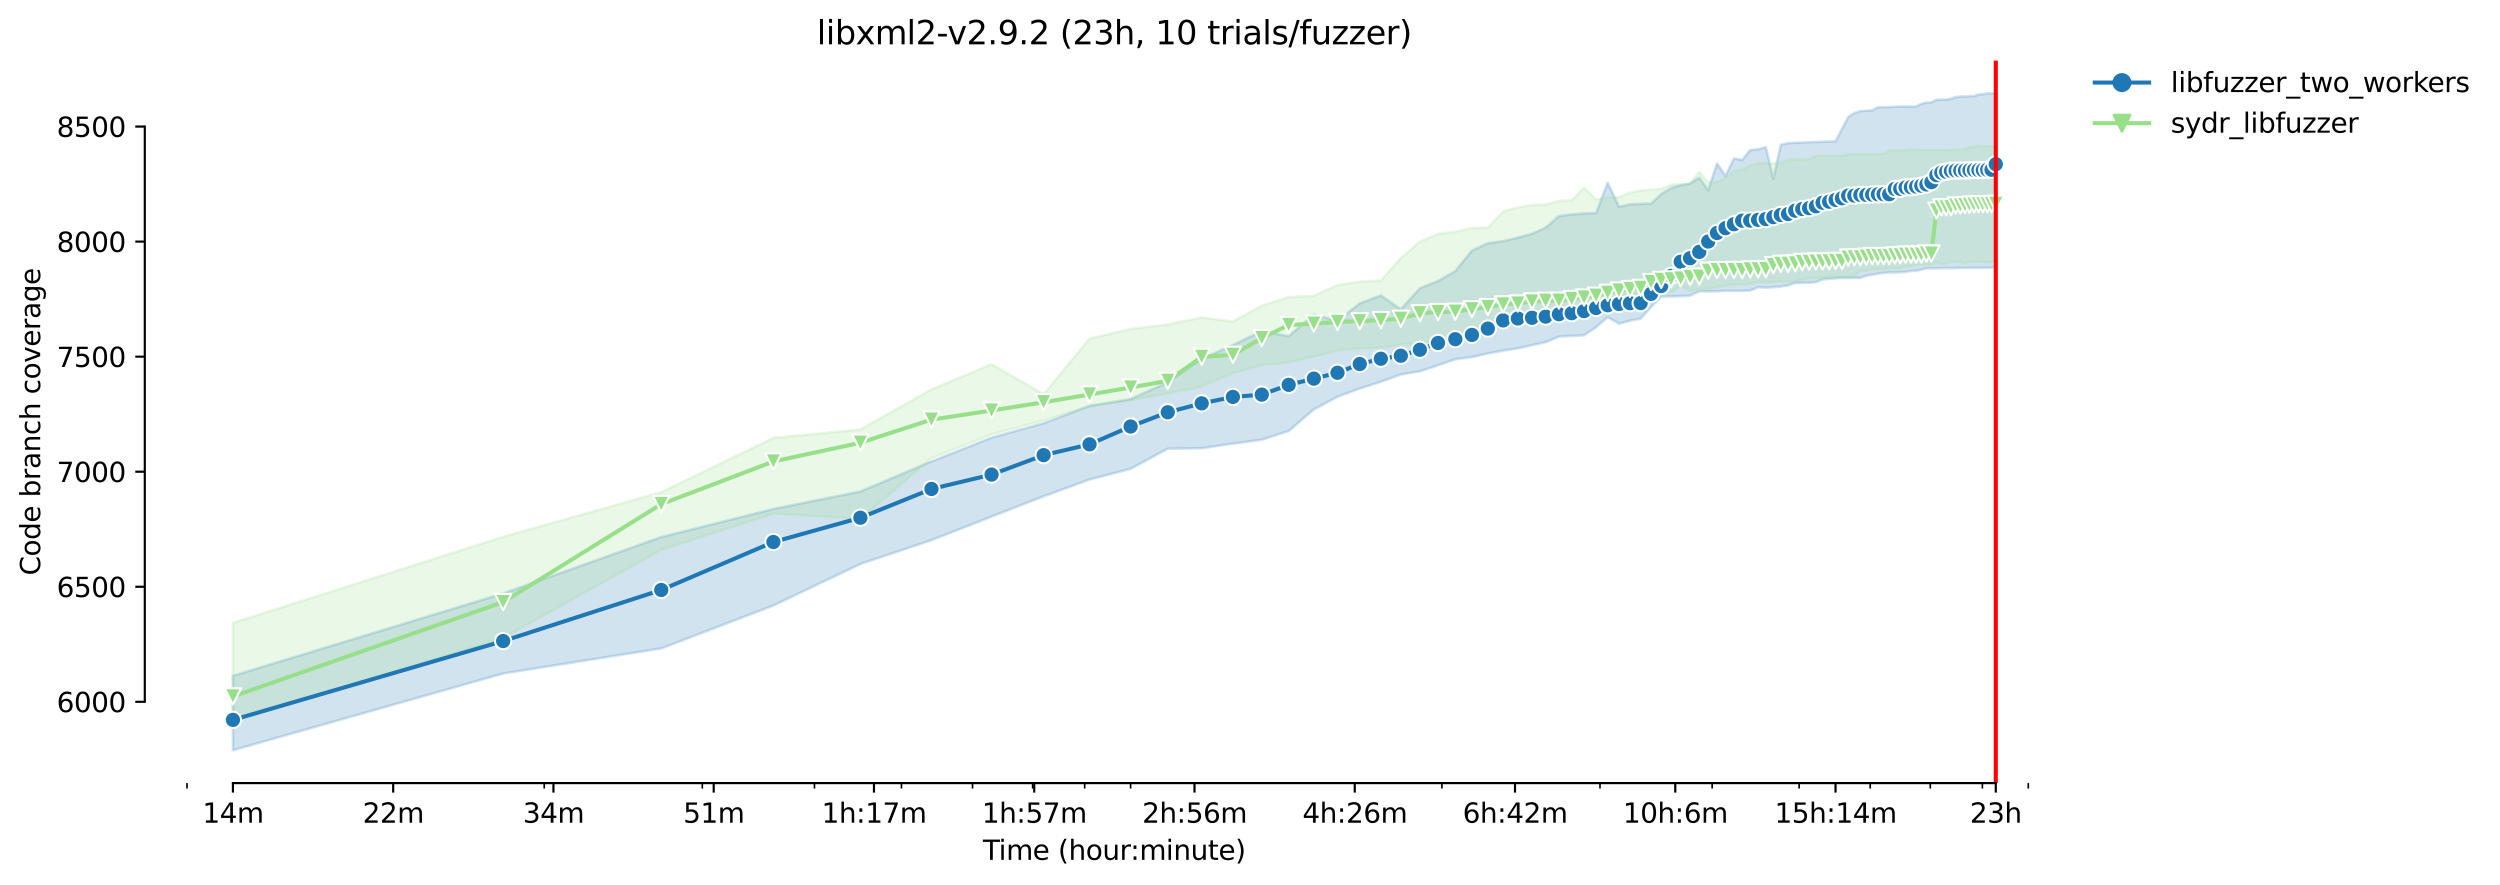 <?xml version="1.0" encoding="utf-8" standalone="no"?>
<!DOCTYPE svg PUBLIC "-//W3C//DTD SVG 1.1//EN"
  "http://www.w3.org/Graphics/SVG/1.1/DTD/svg11.dtd">
<svg height="325.986pt" version="1.1" viewBox="0 0 920.818 325.986" width="920.818pt" xmlns="http://www.w3.org/2000/svg" xmlns:xlink="http://www.w3.org/1999/xlink">
 <defs>
  <style type="text/css">*{stroke-linecap:butt;stroke-linejoin:round;}</style>
 </defs>
 <g id="figure_1">
  <g id="patch_1">
   <path d="M 0 325.986 
L 920.818 325.986 
L 920.818 0 
L 0 0 
z
" style="fill:#ffffff;"/>
  </g>
  <g id="axes_1">
   <g id="patch_2">
    <path d="M 53.328 288.43 
L 767.568 288.43 
L 767.568 22.318 
L 53.328 22.318 
z
" style="fill:#ffffff;"/>
   </g>
   <g id="PolyCollection_1">
    <defs>
     <path d="M 85.794 -77.069 
L 85.794 -49.652 
L 185.326 -77.915 
L 243.55 -87.154 
L 284.859 -102.96 
L 316.902 -118.258 
L 343.082 -127.028 
L 365.218 -135.716 
L 384.392 -143.174 
L 401.305 -149.361 
L 416.435 -153.302 
L 430.121 -160.718 
L 442.615 -160.887 
L 454.109 -162.582 
L 464.751 -164.023 
L 474.658 -167.243 
L 483.925 -175.168 
L 492.631 -179.871 
L 500.838 -182.88 
L 508.602 -185.38 
L 515.968 -188.05 
L 522.974 -189.194 
L 529.654 -191.44 
L 536.037 -193.675 
L 542.148 -194.448 
L 548.01 -195.804 
L 553.642 -196.821 
L 559.061 -197.659 
L 564.284 -198.855 
L 569.323 -199.957 
L 574.191 -201.991 
L 578.899 -202.245 
L 583.458 -202.5 
L 587.877 -205.466 
L 592.164 -209.195 
L 596.326 -206.737 
L 600.371 -207.881 
L 604.306 -208.637 
L 608.135 -212.924 
L 611.865 -216.738 
L 615.501 -216.822 
L 619.046 -216.907 
L 622.507 -217.077 
L 625.885 -218.687 
L 629.187 -218.687 
L 632.414 -218.687 
L 635.57 -218.856 
L 638.658 -218.856 
L 641.681 -218.856 
L 644.642 -218.941 
L 647.543 -220.212 
L 650.387 -220.001 
L 653.175 -220.212 
L 655.91 -220.424 
L 658.594 -220.89 
L 661.229 -221.738 
L 663.817 -221.823 
L 666.358 -221.823 
L 668.855 -222.077 
L 671.31 -223.081 
L 673.724 -223.263 
L 676.097 -223.518 
L 678.432 -223.602 
L 680.73 -223.602 
L 682.991 -223.602 
L 685.217 -223.602 
L 687.41 -224.45 
L 689.569 -224.789 
L 691.696 -225.196 
L 693.793 -225.467 
L 695.859 -225.636 
L 697.896 -225.636 
L 699.904 -225.721 
L 701.885 -225.806 
L 703.839 -226.23 
L 705.766 -226.23 
L 707.668 -226.653 
L 709.545 -227.162 
L 711.398 -227.162 
L 713.227 -227.162 
L 715.033 -227.247 
L 716.817 -227.247 
L 718.579 -227.247 
L 720.32 -227.242 
L 722.04 -227.331 
L 723.739 -227.331 
L 725.418 -227.331 
L 727.078 -227.331 
L 728.72 -227.328 
L 730.342 -227.331 
L 731.947 -227.331 
L 733.533 -227.416 
L 735.103 -227.586 
L 735.103 -291.572 
L 735.103 -291.572 
L 733.533 -291.572 
L 731.947 -291.572 
L 730.342 -291.318 
L 728.72 -291.148 
L 727.078 -290.609 
L 725.418 -290.555 
L 723.739 -290.386 
L 722.04 -290.386 
L 720.32 -290.216 
L 718.579 -289.623 
L 716.817 -289.284 
L 715.033 -289.284 
L 713.227 -289.199 
L 711.398 -288.267 
L 709.545 -288.182 
L 707.668 -287.758 
L 705.766 -286.741 
L 703.839 -286.741 
L 701.885 -286.741 
L 699.904 -286.741 
L 697.896 -286.657 
L 695.859 -286.572 
L 693.793 -286.487 
L 691.696 -286.487 
L 689.569 -285.301 
L 687.41 -285.216 
L 685.217 -285.046 
L 682.991 -284.326 
L 680.73 -282.843 
L 678.432 -278.436 
L 676.097 -273.859 
L 673.724 -273.859 
L 671.31 -273.775 
L 668.855 -273.69 
L 666.358 -273.605 
L 663.817 -273.436 
L 661.229 -273.393 
L 658.594 -273.266 
L 655.91 -272.673 
L 653.175 -260.162 
L 650.387 -271.783 
L 647.543 -270.996 
L 644.642 -270.681 
L 641.681 -267.021 
L 638.658 -267.63 
L 635.57 -261.147 
L 632.414 -265.766 
L 629.187 -255.977 
L 625.885 -260.554 
L 622.507 -258.392 
L 619.046 -257.799 
L 615.501 -256.74 
L 611.865 -254.494 
L 608.135 -250.977 
L 604.306 -250.892 
L 600.371 -250.723 
L 596.326 -249.79 
L 592.164 -258.689 
L 587.877 -247.502 
L 583.458 -247.333 
L 578.899 -246.994 
L 574.191 -246.4 
L 569.323 -242.163 
L 564.284 -239.875 
L 559.061 -238.434 
L 553.642 -237.162 
L 548.01 -236.4 
L 542.148 -233.688 
L 536.037 -226.145 
L 529.654 -222.458 
L 522.974 -219.796 
L 515.968 -212.034 
L 508.602 -217.161 
L 500.838 -214.238 
L 492.631 -207.768 
L 483.925 -210.169 
L 474.658 -202.161 
L 464.751 -204.025 
L 454.109 -198.898 
L 442.615 -193.77 
L 430.121 -185.211 
L 416.435 -178.981 
L 401.305 -176.481 
L 384.392 -170.125 
L 365.218 -164.786 
L 343.082 -156.034 
L 316.902 -144.954 
L 284.859 -138.513 
L 243.55 -128.173 
L 185.326 -107.41 
L 85.794 -77.069 
z
" id="mb0879e67d1" style="stroke:#1f77b4;stroke-opacity:0.2;"/>
    </defs>
    <g clip-path="url(#pf7d79fc39e)">
     <use style="fill:#1f77b4;fill-opacity:0.2;stroke:#1f77b4;stroke-opacity:0.2;" x="0" xlink:href="#mb0879e67d1" y="325.986"/>
    </g>
   </g>
   <g id="PolyCollection_2">
    <defs>
     <path d="M 85.794 -96.562 
L 85.794 -60.204 
L 185.326 -90.968 
L 243.55 -123.427 
L 284.859 -136.818 
L 316.902 -134.826 
L 343.082 -157.243 
L 365.218 -165.972 
L 384.392 -171.142 
L 401.305 -176.335 
L 416.435 -178.6 
L 430.121 -181.1 
L 442.615 -183.6 
L 454.109 -188.601 
L 464.751 -191.482 
L 474.658 -192.499 
L 483.925 -194.703 
L 492.631 -196.821 
L 500.838 -197.669 
L 508.602 -197.838 
L 515.968 -199.11 
L 522.974 -199.449 
L 529.654 -200.296 
L 536.037 -200.635 
L 542.148 -200.805 
L 548.01 -203.178 
L 553.642 -205.974 
L 559.061 -206.736 
L 564.284 -207.076 
L 569.323 -208.347 
L 574.191 -208.686 
L 578.899 -211.314 
L 583.458 -212.896 
L 587.877 -213.687 
L 592.164 -214.11 
L 596.326 -216.272 
L 600.371 -218.233 
L 604.306 -216.78 
L 608.135 -217.839 
L 611.865 -218.009 
L 615.501 -218.344 
L 619.046 -220.721 
L 622.507 -218.687 
L 625.885 -219.577 
L 629.187 -219.619 
L 632.414 -220.255 
L 635.57 -220.763 
L 638.658 -221.102 
L 641.681 -221.145 
L 644.642 -221.441 
L 647.543 -221.988 
L 650.387 -221.992 
L 653.175 -222.077 
L 655.91 -222.246 
L 658.594 -222.239 
L 661.229 -222.246 
L 663.817 -222.924 
L 666.358 -223.518 
L 668.855 -223.602 
L 671.31 -223.602 
L 673.724 -224.023 
L 676.097 -224.026 
L 678.432 -224.026 
L 680.73 -224.026 
L 682.991 -224.196 
L 685.217 -226.314 
L 687.41 -226.314 
L 689.569 -226.823 
L 691.696 -226.823 
L 693.793 -226.823 
L 695.859 -227.077 
L 697.896 -227.077 
L 699.904 -227.077 
L 701.885 -227.925 
L 703.839 -228.009 
L 705.766 -228.348 
L 707.668 -228.348 
L 709.545 -228.518 
L 711.398 -228.518 
L 713.227 -229.281 
L 715.033 -228.645 
L 716.817 -228.772 
L 718.579 -229.535 
L 720.32 -229.535 
L 722.04 -229.535 
L 723.739 -228.815 
L 725.418 -229.535 
L 727.078 -229.62 
L 728.72 -229.62 
L 730.342 -229.606 
L 731.947 -229.196 
L 733.533 -229.62 
L 735.103 -229.62 
L 735.103 -272.08 
L 735.103 -272.08 
L 733.533 -272.08 
L 731.947 -272.08 
L 730.342 -271.995 
L 728.72 -272.376 
L 727.078 -271.837 
L 725.418 -271.751 
L 723.739 -271.063 
L 722.04 -270.894 
L 720.32 -270.808 
L 718.579 -270.724 
L 716.817 -270.724 
L 715.033 -270.724 
L 713.227 -270.724 
L 711.398 -270.724 
L 709.545 -270.724 
L 707.668 -270.724 
L 705.766 -270.729 
L 703.839 -270.936 
L 701.885 -270.724 
L 699.904 -270.639 
L 697.896 -270.639 
L 695.859 -270.554 
L 693.793 -269.301 
L 691.696 -269.283 
L 689.569 -269.283 
L 687.41 -269.198 
L 685.217 -269.198 
L 682.991 -269.198 
L 680.73 -269.198 
L 678.432 -268.605 
L 676.097 -268.605 
L 673.724 -268.605 
L 671.31 -268.605 
L 668.855 -268.605 
L 666.358 -267.503 
L 663.817 -267.249 
L 661.229 -267.249 
L 658.594 -267.249 
L 655.91 -265.978 
L 653.175 -265.893 
L 650.387 -265.893 
L 647.543 -265.893 
L 644.642 -264.961 
L 641.681 -263.435 
L 638.658 -263.054 
L 635.57 -260.337 
L 632.414 -258.957 
L 629.187 -258.859 
L 625.885 -262.63 
L 622.507 -258.265 
L 619.046 -258.011 
L 615.501 -258.004 
L 611.865 -256.401 
L 608.135 -256.147 
L 604.306 -255.808 
L 600.371 -255.13 
L 596.326 -253.35 
L 592.164 -253.35 
L 587.877 -252.502 
L 583.458 -256.909 
L 578.899 -252.163 
L 574.191 -251.994 
L 569.323 -250.638 
L 564.284 -250.468 
L 559.061 -249.621 
L 553.642 -248.095 
L 548.01 -242.078 
L 542.148 -241.993 
L 536.037 -240.637 
L 529.654 -239.832 
L 522.974 -236.993 
L 515.968 -230.891 
L 508.602 -222.67 
L 500.838 -222.246 
L 492.631 -220.975 
L 483.925 -217.013 
L 474.658 -216.568 
L 464.751 -213.39 
L 454.109 -207.553 
L 442.615 -209.068 
L 430.121 -206.44 
L 416.435 -204.83 
L 401.305 -201.271 
L 384.392 -180.769 
L 365.218 -191.821 
L 343.082 -182.55 
L 316.902 -167.774 
L 284.859 -164.701 
L 243.55 -144.7 
L 185.326 -128.258 
L 85.794 -96.562 
z
" id="m2f3a4aae8c" style="stroke:#98df8a;stroke-opacity:0.2;"/>
    </defs>
    <g clip-path="url(#pf7d79fc39e)">
     <use style="fill:#98df8a;fill-opacity:0.2;stroke:#98df8a;stroke-opacity:0.2;" x="0" xlink:href="#m2f3a4aae8c" y="325.986"/>
    </g>
   </g>
   <g id="matplotlib.axis_1">
    <g id="xtick_1">
     <g id="line2d_1">
      <defs>
       <path d="M 0 0 
L 0 3.5 
" id="md1f45121cc" style="stroke:#000000;stroke-width:0.8;"/>
      </defs>
      <g>
       <use style="stroke:#000000;stroke-width:0.8;" x="85.794" xlink:href="#md1f45121cc" y="288.43"/>
      </g>
     </g>
     <g id="text_1">
      <!-- 14m -->
      <g transform="translate(74.561 303.029)scale(0.1 -0.1)">
       <defs>
        <path d="M 794 531 
L 1825 531 
L 1825 4091 
L 703 3866 
L 703 4441 
L 1819 4666 
L 2450 4666 
L 2450 531 
L 3481 531 
L 3481 0 
L 794 0 
L 794 531 
z
" id="DejaVuSans-31" transform="scale(0.016)"/>
        <path d="M 2419 4116 
L 825 1625 
L 2419 1625 
L 2419 4116 
z
M 2253 4666 
L 3047 4666 
L 3047 1625 
L 3713 1625 
L 3713 1100 
L 3047 1100 
L 3047 0 
L 2419 0 
L 2419 1100 
L 313 1100 
L 313 1709 
L 2253 4666 
z
" id="DejaVuSans-34" transform="scale(0.016)"/>
        <path d="M 3328 2828 
Q 3544 3216 3844 3400 
Q 4144 3584 4550 3584 
Q 5097 3584 5394 3201 
Q 5691 2819 5691 2113 
L 5691 0 
L 5113 0 
L 5113 2094 
Q 5113 2597 4934 2840 
Q 4756 3084 4391 3084 
Q 3944 3084 3684 2787 
Q 3425 2491 3425 1978 
L 3425 0 
L 2847 0 
L 2847 2094 
Q 2847 2600 2669 2842 
Q 2491 3084 2119 3084 
Q 1678 3084 1418 2786 
Q 1159 2488 1159 1978 
L 1159 0 
L 581 0 
L 581 3500 
L 1159 3500 
L 1159 2956 
Q 1356 3278 1631 3431 
Q 1906 3584 2284 3584 
Q 2666 3584 2933 3390 
Q 3200 3197 3328 2828 
z
" id="DejaVuSans-6d" transform="scale(0.016)"/>
       </defs>
       <use xlink:href="#DejaVuSans-31"/>
       <use x="63.623" xlink:href="#DejaVuSans-34"/>
       <use x="127.246" xlink:href="#DejaVuSans-6d"/>
      </g>
     </g>
    </g>
    <g id="xtick_2">
     <g id="line2d_2">
      <g>
       <use style="stroke:#000000;stroke-width:0.8;" x="144.822" xlink:href="#md1f45121cc" y="288.43"/>
      </g>
     </g>
     <g id="text_2">
      <!-- 22m -->
      <g transform="translate(133.589 303.029)scale(0.1 -0.1)">
       <defs>
        <path d="M 1228 531 
L 3431 531 
L 3431 0 
L 469 0 
L 469 531 
Q 828 903 1448 1529 
Q 2069 2156 2228 2338 
Q 2531 2678 2651 2914 
Q 2772 3150 2772 3378 
Q 2772 3750 2511 3984 
Q 2250 4219 1831 4219 
Q 1534 4219 1204 4116 
Q 875 4013 500 3803 
L 500 4441 
Q 881 4594 1212 4672 
Q 1544 4750 1819 4750 
Q 2544 4750 2975 4387 
Q 3406 4025 3406 3419 
Q 3406 3131 3298 2873 
Q 3191 2616 2906 2266 
Q 2828 2175 2409 1742 
Q 1991 1309 1228 531 
z
" id="DejaVuSans-32" transform="scale(0.016)"/>
       </defs>
       <use xlink:href="#DejaVuSans-32"/>
       <use x="63.623" xlink:href="#DejaVuSans-32"/>
       <use x="127.246" xlink:href="#DejaVuSans-6d"/>
      </g>
     </g>
    </g>
    <g id="xtick_3">
     <g id="line2d_3">
      <g>
       <use style="stroke:#000000;stroke-width:0.8;" x="203.85" xlink:href="#md1f45121cc" y="288.43"/>
      </g>
     </g>
     <g id="text_3">
      <!-- 34m -->
      <g transform="translate(192.617 303.029)scale(0.1 -0.1)">
       <defs>
        <path d="M 2597 2516 
Q 3050 2419 3304 2112 
Q 3559 1806 3559 1356 
Q 3559 666 3084 287 
Q 2609 -91 1734 -91 
Q 1441 -91 1130 -33 
Q 819 25 488 141 
L 488 750 
Q 750 597 1062 519 
Q 1375 441 1716 441 
Q 2309 441 2620 675 
Q 2931 909 2931 1356 
Q 2931 1769 2642 2001 
Q 2353 2234 1838 2234 
L 1294 2234 
L 1294 2753 
L 1863 2753 
Q 2328 2753 2575 2939 
Q 2822 3125 2822 3475 
Q 2822 3834 2567 4026 
Q 2313 4219 1838 4219 
Q 1578 4219 1281 4162 
Q 984 4106 628 3988 
L 628 4550 
Q 988 4650 1302 4700 
Q 1616 4750 1894 4750 
Q 2613 4750 3031 4423 
Q 3450 4097 3450 3541 
Q 3450 3153 3228 2886 
Q 3006 2619 2597 2516 
z
" id="DejaVuSans-33" transform="scale(0.016)"/>
       </defs>
       <use xlink:href="#DejaVuSans-33"/>
       <use x="63.623" xlink:href="#DejaVuSans-34"/>
       <use x="127.246" xlink:href="#DejaVuSans-6d"/>
      </g>
     </g>
    </g>
    <g id="xtick_4">
     <g id="line2d_4">
      <g>
       <use style="stroke:#000000;stroke-width:0.8;" x="262.878" xlink:href="#md1f45121cc" y="288.43"/>
      </g>
     </g>
     <g id="text_4">
      <!-- 51m -->
      <g transform="translate(251.646 303.029)scale(0.1 -0.1)">
       <defs>
        <path d="M 691 4666 
L 3169 4666 
L 3169 4134 
L 1269 4134 
L 1269 2991 
Q 1406 3038 1543 3061 
Q 1681 3084 1819 3084 
Q 2600 3084 3056 2656 
Q 3513 2228 3513 1497 
Q 3513 744 3044 326 
Q 2575 -91 1722 -91 
Q 1428 -91 1123 -41 
Q 819 9 494 109 
L 494 744 
Q 775 591 1075 516 
Q 1375 441 1709 441 
Q 2250 441 2565 725 
Q 2881 1009 2881 1497 
Q 2881 1984 2565 2268 
Q 2250 2553 1709 2553 
Q 1456 2553 1204 2497 
Q 953 2441 691 2322 
L 691 4666 
z
" id="DejaVuSans-35" transform="scale(0.016)"/>
       </defs>
       <use xlink:href="#DejaVuSans-35"/>
       <use x="63.623" xlink:href="#DejaVuSans-31"/>
       <use x="127.246" xlink:href="#DejaVuSans-6d"/>
      </g>
     </g>
    </g>
    <g id="xtick_5">
     <g id="line2d_5">
      <g>
       <use style="stroke:#000000;stroke-width:0.8;" x="321.907" xlink:href="#md1f45121cc" y="288.43"/>
      </g>
     </g>
     <g id="text_5">
      <!-- 1h:17m -->
      <g transform="translate(302.639 303.029)scale(0.1 -0.1)">
       <defs>
        <path d="M 3513 2113 
L 3513 0 
L 2938 0 
L 2938 2094 
Q 2938 2591 2744 2837 
Q 2550 3084 2163 3084 
Q 1697 3084 1428 2787 
Q 1159 2491 1159 1978 
L 1159 0 
L 581 0 
L 581 4863 
L 1159 4863 
L 1159 2956 
Q 1366 3272 1645 3428 
Q 1925 3584 2291 3584 
Q 2894 3584 3203 3211 
Q 3513 2838 3513 2113 
z
" id="DejaVuSans-68" transform="scale(0.016)"/>
        <path d="M 750 794 
L 1409 794 
L 1409 0 
L 750 0 
L 750 794 
z
M 750 3309 
L 1409 3309 
L 1409 2516 
L 750 2516 
L 750 3309 
z
" id="DejaVuSans-3a" transform="scale(0.016)"/>
        <path d="M 525 4666 
L 3525 4666 
L 3525 4397 
L 1831 0 
L 1172 0 
L 2766 4134 
L 525 4134 
L 525 4666 
z
" id="DejaVuSans-37" transform="scale(0.016)"/>
       </defs>
       <use xlink:href="#DejaVuSans-31"/>
       <use x="63.623" xlink:href="#DejaVuSans-68"/>
       <use x="127.002" xlink:href="#DejaVuSans-3a"/>
       <use x="160.693" xlink:href="#DejaVuSans-31"/>
       <use x="224.316" xlink:href="#DejaVuSans-37"/>
       <use x="287.939" xlink:href="#DejaVuSans-6d"/>
      </g>
     </g>
    </g>
    <g id="xtick_6">
     <g id="line2d_6">
      <g>
       <use style="stroke:#000000;stroke-width:0.8;" x="380.935" xlink:href="#md1f45121cc" y="288.43"/>
      </g>
     </g>
     <g id="text_6">
      <!-- 1h:57m -->
      <g transform="translate(361.668 303.029)scale(0.1 -0.1)">
       <use xlink:href="#DejaVuSans-31"/>
       <use x="63.623" xlink:href="#DejaVuSans-68"/>
       <use x="127.002" xlink:href="#DejaVuSans-3a"/>
       <use x="160.693" xlink:href="#DejaVuSans-35"/>
       <use x="224.316" xlink:href="#DejaVuSans-37"/>
       <use x="287.939" xlink:href="#DejaVuSans-6d"/>
      </g>
     </g>
    </g>
    <g id="xtick_7">
     <g id="line2d_7">
      <g>
       <use style="stroke:#000000;stroke-width:0.8;" x="439.963" xlink:href="#md1f45121cc" y="288.43"/>
      </g>
     </g>
     <g id="text_7">
      <!-- 2h:56m -->
      <g transform="translate(420.696 303.029)scale(0.1 -0.1)">
       <defs>
        <path d="M 2113 2584 
Q 1688 2584 1439 2293 
Q 1191 2003 1191 1497 
Q 1191 994 1439 701 
Q 1688 409 2113 409 
Q 2538 409 2786 701 
Q 3034 994 3034 1497 
Q 3034 2003 2786 2293 
Q 2538 2584 2113 2584 
z
M 3366 4563 
L 3366 3988 
Q 3128 4100 2886 4159 
Q 2644 4219 2406 4219 
Q 1781 4219 1451 3797 
Q 1122 3375 1075 2522 
Q 1259 2794 1537 2939 
Q 1816 3084 2150 3084 
Q 2853 3084 3261 2657 
Q 3669 2231 3669 1497 
Q 3669 778 3244 343 
Q 2819 -91 2113 -91 
Q 1303 -91 875 529 
Q 447 1150 447 2328 
Q 447 3434 972 4092 
Q 1497 4750 2381 4750 
Q 2619 4750 2861 4703 
Q 3103 4656 3366 4563 
z
" id="DejaVuSans-36" transform="scale(0.016)"/>
       </defs>
       <use xlink:href="#DejaVuSans-32"/>
       <use x="63.623" xlink:href="#DejaVuSans-68"/>
       <use x="127.002" xlink:href="#DejaVuSans-3a"/>
       <use x="160.693" xlink:href="#DejaVuSans-35"/>
       <use x="224.316" xlink:href="#DejaVuSans-36"/>
       <use x="287.939" xlink:href="#DejaVuSans-6d"/>
      </g>
     </g>
    </g>
    <g id="xtick_8">
     <g id="line2d_8">
      <g>
       <use style="stroke:#000000;stroke-width:0.8;" x="498.991" xlink:href="#md1f45121cc" y="288.43"/>
      </g>
     </g>
     <g id="text_8">
      <!-- 4h:26m -->
      <g transform="translate(479.724 303.029)scale(0.1 -0.1)">
       <use xlink:href="#DejaVuSans-34"/>
       <use x="63.623" xlink:href="#DejaVuSans-68"/>
       <use x="127.002" xlink:href="#DejaVuSans-3a"/>
       <use x="160.693" xlink:href="#DejaVuSans-32"/>
       <use x="224.316" xlink:href="#DejaVuSans-36"/>
       <use x="287.939" xlink:href="#DejaVuSans-6d"/>
      </g>
     </g>
    </g>
    <g id="xtick_9">
     <g id="line2d_9">
      <g>
       <use style="stroke:#000000;stroke-width:0.8;" x="558.02" xlink:href="#md1f45121cc" y="288.43"/>
      </g>
     </g>
     <g id="text_9">
      <!-- 6h:42m -->
      <g transform="translate(538.752 303.029)scale(0.1 -0.1)">
       <use xlink:href="#DejaVuSans-36"/>
       <use x="63.623" xlink:href="#DejaVuSans-68"/>
       <use x="127.002" xlink:href="#DejaVuSans-3a"/>
       <use x="160.693" xlink:href="#DejaVuSans-34"/>
       <use x="224.316" xlink:href="#DejaVuSans-32"/>
       <use x="287.939" xlink:href="#DejaVuSans-6d"/>
      </g>
     </g>
    </g>
    <g id="xtick_10">
     <g id="line2d_10">
      <g>
       <use style="stroke:#000000;stroke-width:0.8;" x="617.048" xlink:href="#md1f45121cc" y="288.43"/>
      </g>
     </g>
     <g id="text_10">
      <!-- 10h:6m -->
      <g transform="translate(597.781 303.029)scale(0.1 -0.1)">
       <defs>
        <path d="M 2034 4250 
Q 1547 4250 1301 3770 
Q 1056 3291 1056 2328 
Q 1056 1369 1301 889 
Q 1547 409 2034 409 
Q 2525 409 2770 889 
Q 3016 1369 3016 2328 
Q 3016 3291 2770 3770 
Q 2525 4250 2034 4250 
z
M 2034 4750 
Q 2819 4750 3233 4129 
Q 3647 3509 3647 2328 
Q 3647 1150 3233 529 
Q 2819 -91 2034 -91 
Q 1250 -91 836 529 
Q 422 1150 422 2328 
Q 422 3509 836 4129 
Q 1250 4750 2034 4750 
z
" id="DejaVuSans-30" transform="scale(0.016)"/>
       </defs>
       <use xlink:href="#DejaVuSans-31"/>
       <use x="63.623" xlink:href="#DejaVuSans-30"/>
       <use x="127.246" xlink:href="#DejaVuSans-68"/>
       <use x="190.625" xlink:href="#DejaVuSans-3a"/>
       <use x="224.316" xlink:href="#DejaVuSans-36"/>
       <use x="287.939" xlink:href="#DejaVuSans-6d"/>
      </g>
     </g>
    </g>
    <g id="xtick_11">
     <g id="line2d_11">
      <g>
       <use style="stroke:#000000;stroke-width:0.8;" x="676.076" xlink:href="#md1f45121cc" y="288.43"/>
      </g>
     </g>
     <g id="text_11">
      <!-- 15h:14m -->
      <g transform="translate(653.628 303.029)scale(0.1 -0.1)">
       <use xlink:href="#DejaVuSans-31"/>
       <use x="63.623" xlink:href="#DejaVuSans-35"/>
       <use x="127.246" xlink:href="#DejaVuSans-68"/>
       <use x="190.625" xlink:href="#DejaVuSans-3a"/>
       <use x="224.316" xlink:href="#DejaVuSans-31"/>
       <use x="287.939" xlink:href="#DejaVuSans-34"/>
       <use x="351.562" xlink:href="#DejaVuSans-6d"/>
      </g>
     </g>
    </g>
    <g id="xtick_12">
     <g id="line2d_12">
      <g>
       <use style="stroke:#000000;stroke-width:0.8;" x="735.104" xlink:href="#md1f45121cc" y="288.43"/>
      </g>
     </g>
     <g id="text_12">
      <!-- 23h -->
      <g transform="translate(725.573 303.029)scale(0.1 -0.1)">
       <use xlink:href="#DejaVuSans-32"/>
       <use x="63.623" xlink:href="#DejaVuSans-33"/>
       <use x="127.246" xlink:href="#DejaVuSans-68"/>
      </g>
     </g>
    </g>
    <g id="xtick_13">
     <g id="line2d_13">
      <defs>
       <path d="M 0 0 
L 0 2 
" id="m66fe7e766f" style="stroke:#000000;stroke-width:0.6;"/>
      </defs>
      <g>
       <use style="stroke:#000000;stroke-width:0.6;" x="68.88" xlink:href="#m66fe7e766f" y="288.43"/>
      </g>
     </g>
    </g>
    <g id="xtick_14">
     <g id="line2d_14">
      <g>
       <use style="stroke:#000000;stroke-width:0.6;" x="200.456" xlink:href="#m66fe7e766f" y="288.43"/>
      </g>
     </g>
    </g>
    <g id="xtick_15">
     <g id="line2d_15">
      <g>
       <use style="stroke:#000000;stroke-width:0.6;" x="258.679" xlink:href="#m66fe7e766f" y="288.43"/>
      </g>
     </g>
    </g>
    <g id="xtick_16">
     <g id="line2d_16">
      <g>
       <use style="stroke:#000000;stroke-width:0.6;" x="299.989" xlink:href="#m66fe7e766f" y="288.43"/>
      </g>
     </g>
    </g>
    <g id="xtick_17">
     <g id="line2d_17">
      <g>
       <use style="stroke:#000000;stroke-width:0.6;" x="332.031" xlink:href="#m66fe7e766f" y="288.43"/>
      </g>
     </g>
    </g>
    <g id="xtick_18">
     <g id="line2d_18">
      <g>
       <use style="stroke:#000000;stroke-width:0.6;" x="358.212" xlink:href="#m66fe7e766f" y="288.43"/>
      </g>
     </g>
    </g>
    <g id="xtick_19">
     <g id="line2d_19">
      <g>
       <use style="stroke:#000000;stroke-width:0.6;" x="380.347" xlink:href="#m66fe7e766f" y="288.43"/>
      </g>
     </g>
    </g>
    <g id="xtick_20">
     <g id="line2d_20">
      <g>
       <use style="stroke:#000000;stroke-width:0.6;" x="399.522" xlink:href="#m66fe7e766f" y="288.43"/>
      </g>
     </g>
    </g>
    <g id="xtick_21">
     <g id="line2d_21">
      <g>
       <use style="stroke:#000000;stroke-width:0.6;" x="416.435" xlink:href="#m66fe7e766f" y="288.43"/>
      </g>
     </g>
    </g>
    <g id="xtick_22">
     <g id="line2d_22">
      <g>
       <use style="stroke:#000000;stroke-width:0.6;" x="531.097" xlink:href="#m66fe7e766f" y="288.43"/>
      </g>
     </g>
    </g>
    <g id="xtick_23">
     <g id="line2d_23">
      <g>
       <use style="stroke:#000000;stroke-width:0.6;" x="589.32" xlink:href="#m66fe7e766f" y="288.43"/>
      </g>
     </g>
    </g>
    <g id="xtick_24">
     <g id="line2d_24">
      <g>
       <use style="stroke:#000000;stroke-width:0.6;" x="630.63" xlink:href="#m66fe7e766f" y="288.43"/>
      </g>
     </g>
    </g>
    <g id="xtick_25">
     <g id="line2d_25">
      <g>
       <use style="stroke:#000000;stroke-width:0.6;" x="662.672" xlink:href="#m66fe7e766f" y="288.43"/>
      </g>
     </g>
    </g>
    <g id="xtick_26">
     <g id="line2d_26">
      <g>
       <use style="stroke:#000000;stroke-width:0.6;" x="688.853" xlink:href="#m66fe7e766f" y="288.43"/>
      </g>
     </g>
    </g>
    <g id="xtick_27">
     <g id="line2d_27">
      <g>
       <use style="stroke:#000000;stroke-width:0.6;" x="710.988" xlink:href="#m66fe7e766f" y="288.43"/>
      </g>
     </g>
    </g>
    <g id="xtick_28">
     <g id="line2d_28">
      <g>
       <use style="stroke:#000000;stroke-width:0.6;" x="730.163" xlink:href="#m66fe7e766f" y="288.43"/>
      </g>
     </g>
    </g>
    <g id="xtick_29">
     <g id="line2d_29">
      <g>
       <use style="stroke:#000000;stroke-width:0.6;" x="747.076" xlink:href="#m66fe7e766f" y="288.43"/>
      </g>
     </g>
    </g>
    <g id="text_13">
     <!-- Time (hour:minute) -->
     <g transform="translate(362.041 316.707)scale(0.1 -0.1)">
      <defs>
       <path d="M -19 4666 
L 3928 4666 
L 3928 4134 
L 2272 4134 
L 2272 0 
L 1638 0 
L 1638 4134 
L -19 4134 
L -19 4666 
z
" id="DejaVuSans-54" transform="scale(0.016)"/>
       <path d="M 603 3500 
L 1178 3500 
L 1178 0 
L 603 0 
L 603 3500 
z
M 603 4863 
L 1178 4863 
L 1178 4134 
L 603 4134 
L 603 4863 
z
" id="DejaVuSans-69" transform="scale(0.016)"/>
       <path d="M 3597 1894 
L 3597 1613 
L 953 1613 
Q 991 1019 1311 708 
Q 1631 397 2203 397 
Q 2534 397 2845 478 
Q 3156 559 3463 722 
L 3463 178 
Q 3153 47 2828 -22 
Q 2503 -91 2169 -91 
Q 1331 -91 842 396 
Q 353 884 353 1716 
Q 353 2575 817 3079 
Q 1281 3584 2069 3584 
Q 2775 3584 3186 3129 
Q 3597 2675 3597 1894 
z
M 3022 2063 
Q 3016 2534 2758 2815 
Q 2500 3097 2075 3097 
Q 1594 3097 1305 2825 
Q 1016 2553 972 2059 
L 3022 2063 
z
" id="DejaVuSans-65" transform="scale(0.016)"/>
       <path id="DejaVuSans-20" transform="scale(0.016)"/>
       <path d="M 1984 4856 
Q 1566 4138 1362 3434 
Q 1159 2731 1159 2009 
Q 1159 1288 1364 580 
Q 1569 -128 1984 -844 
L 1484 -844 
Q 1016 -109 783 600 
Q 550 1309 550 2009 
Q 550 2706 781 3412 
Q 1013 4119 1484 4856 
L 1984 4856 
z
" id="DejaVuSans-28" transform="scale(0.016)"/>
       <path d="M 1959 3097 
Q 1497 3097 1228 2736 
Q 959 2375 959 1747 
Q 959 1119 1226 758 
Q 1494 397 1959 397 
Q 2419 397 2687 759 
Q 2956 1122 2956 1747 
Q 2956 2369 2687 2733 
Q 2419 3097 1959 3097 
z
M 1959 3584 
Q 2709 3584 3137 3096 
Q 3566 2609 3566 1747 
Q 3566 888 3137 398 
Q 2709 -91 1959 -91 
Q 1206 -91 779 398 
Q 353 888 353 1747 
Q 353 2609 779 3096 
Q 1206 3584 1959 3584 
z
" id="DejaVuSans-6f" transform="scale(0.016)"/>
       <path d="M 544 1381 
L 544 3500 
L 1119 3500 
L 1119 1403 
Q 1119 906 1312 657 
Q 1506 409 1894 409 
Q 2359 409 2629 706 
Q 2900 1003 2900 1516 
L 2900 3500 
L 3475 3500 
L 3475 0 
L 2900 0 
L 2900 538 
Q 2691 219 2414 64 
Q 2138 -91 1772 -91 
Q 1169 -91 856 284 
Q 544 659 544 1381 
z
M 1991 3584 
L 1991 3584 
z
" id="DejaVuSans-75" transform="scale(0.016)"/>
       <path d="M 2631 2963 
Q 2534 3019 2420 3045 
Q 2306 3072 2169 3072 
Q 1681 3072 1420 2755 
Q 1159 2438 1159 1844 
L 1159 0 
L 581 0 
L 581 3500 
L 1159 3500 
L 1159 2956 
Q 1341 3275 1631 3429 
Q 1922 3584 2338 3584 
Q 2397 3584 2469 3576 
Q 2541 3569 2628 3553 
L 2631 2963 
z
" id="DejaVuSans-72" transform="scale(0.016)"/>
       <path d="M 3513 2113 
L 3513 0 
L 2938 0 
L 2938 2094 
Q 2938 2591 2744 2837 
Q 2550 3084 2163 3084 
Q 1697 3084 1428 2787 
Q 1159 2491 1159 1978 
L 1159 0 
L 581 0 
L 581 3500 
L 1159 3500 
L 1159 2956 
Q 1366 3272 1645 3428 
Q 1925 3584 2291 3584 
Q 2894 3584 3203 3211 
Q 3513 2838 3513 2113 
z
" id="DejaVuSans-6e" transform="scale(0.016)"/>
       <path d="M 1172 4494 
L 1172 3500 
L 2356 3500 
L 2356 3053 
L 1172 3053 
L 1172 1153 
Q 1172 725 1289 603 
Q 1406 481 1766 481 
L 2356 481 
L 2356 0 
L 1766 0 
Q 1100 0 847 248 
Q 594 497 594 1153 
L 594 3053 
L 172 3053 
L 172 3500 
L 594 3500 
L 594 4494 
L 1172 4494 
z
" id="DejaVuSans-74" transform="scale(0.016)"/>
       <path d="M 513 4856 
L 1013 4856 
Q 1481 4119 1714 3412 
Q 1947 2706 1947 2009 
Q 1947 1309 1714 600 
Q 1481 -109 1013 -844 
L 513 -844 
Q 928 -128 1133 580 
Q 1338 1288 1338 2009 
Q 1338 2731 1133 3434 
Q 928 4138 513 4856 
z
" id="DejaVuSans-29" transform="scale(0.016)"/>
      </defs>
      <use xlink:href="#DejaVuSans-54"/>
      <use x="57.959" xlink:href="#DejaVuSans-69"/>
      <use x="85.742" xlink:href="#DejaVuSans-6d"/>
      <use x="183.154" xlink:href="#DejaVuSans-65"/>
      <use x="244.678" xlink:href="#DejaVuSans-20"/>
      <use x="276.465" xlink:href="#DejaVuSans-28"/>
      <use x="315.479" xlink:href="#DejaVuSans-68"/>
      <use x="378.857" xlink:href="#DejaVuSans-6f"/>
      <use x="440.039" xlink:href="#DejaVuSans-75"/>
      <use x="503.418" xlink:href="#DejaVuSans-72"/>
      <use x="542.781" xlink:href="#DejaVuSans-3a"/>
      <use x="576.473" xlink:href="#DejaVuSans-6d"/>
      <use x="673.885" xlink:href="#DejaVuSans-69"/>
      <use x="701.668" xlink:href="#DejaVuSans-6e"/>
      <use x="765.047" xlink:href="#DejaVuSans-75"/>
      <use x="828.426" xlink:href="#DejaVuSans-74"/>
      <use x="867.635" xlink:href="#DejaVuSans-65"/>
      <use x="929.158" xlink:href="#DejaVuSans-29"/>
     </g>
    </g>
   </g>
   <g id="matplotlib.axis_2">
    <g id="ytick_1">
     <g id="line2d_30">
      <defs>
       <path d="M 0 0 
L -3.5 0 
" id="mcc8a822cf8" style="stroke:#000000;stroke-width:0.8;"/>
      </defs>
      <g>
       <use style="stroke:#000000;stroke-width:0.8;" x="53.328" xlink:href="#mcc8a822cf8" y="258.494"/>
      </g>
     </g>
     <g id="text_14">
      <!-- 6000 -->
      <g transform="translate(20.878 262.293)scale(0.1 -0.1)">
       <use xlink:href="#DejaVuSans-36"/>
       <use x="63.623" xlink:href="#DejaVuSans-30"/>
       <use x="127.246" xlink:href="#DejaVuSans-30"/>
       <use x="190.869" xlink:href="#DejaVuSans-30"/>
      </g>
     </g>
    </g>
    <g id="ytick_2">
     <g id="line2d_31">
      <g>
       <use style="stroke:#000000;stroke-width:0.8;" x="53.328" xlink:href="#mcc8a822cf8" y="216.119"/>
      </g>
     </g>
     <g id="text_15">
      <!-- 6500 -->
      <g transform="translate(20.878 219.918)scale(0.1 -0.1)">
       <use xlink:href="#DejaVuSans-36"/>
       <use x="63.623" xlink:href="#DejaVuSans-35"/>
       <use x="127.246" xlink:href="#DejaVuSans-30"/>
       <use x="190.869" xlink:href="#DejaVuSans-30"/>
      </g>
     </g>
    </g>
    <g id="ytick_3">
     <g id="line2d_32">
      <g>
       <use style="stroke:#000000;stroke-width:0.8;" x="53.328" xlink:href="#mcc8a822cf8" y="173.744"/>
      </g>
     </g>
     <g id="text_16">
      <!-- 7000 -->
      <g transform="translate(20.878 177.543)scale(0.1 -0.1)">
       <use xlink:href="#DejaVuSans-37"/>
       <use x="63.623" xlink:href="#DejaVuSans-30"/>
       <use x="127.246" xlink:href="#DejaVuSans-30"/>
       <use x="190.869" xlink:href="#DejaVuSans-30"/>
      </g>
     </g>
    </g>
    <g id="ytick_4">
     <g id="line2d_33">
      <g>
       <use style="stroke:#000000;stroke-width:0.8;" x="53.328" xlink:href="#mcc8a822cf8" y="131.369"/>
      </g>
     </g>
     <g id="text_17">
      <!-- 7500 -->
      <g transform="translate(20.878 135.168)scale(0.1 -0.1)">
       <use xlink:href="#DejaVuSans-37"/>
       <use x="63.623" xlink:href="#DejaVuSans-35"/>
       <use x="127.246" xlink:href="#DejaVuSans-30"/>
       <use x="190.869" xlink:href="#DejaVuSans-30"/>
      </g>
     </g>
    </g>
    <g id="ytick_5">
     <g id="line2d_34">
      <g>
       <use style="stroke:#000000;stroke-width:0.8;" x="53.328" xlink:href="#mcc8a822cf8" y="88.993"/>
      </g>
     </g>
     <g id="text_18">
      <!-- 8000 -->
      <g transform="translate(20.878 92.793)scale(0.1 -0.1)">
       <defs>
        <path d="M 2034 2216 
Q 1584 2216 1326 1975 
Q 1069 1734 1069 1313 
Q 1069 891 1326 650 
Q 1584 409 2034 409 
Q 2484 409 2743 651 
Q 3003 894 3003 1313 
Q 3003 1734 2745 1975 
Q 2488 2216 2034 2216 
z
M 1403 2484 
Q 997 2584 770 2862 
Q 544 3141 544 3541 
Q 544 4100 942 4425 
Q 1341 4750 2034 4750 
Q 2731 4750 3128 4425 
Q 3525 4100 3525 3541 
Q 3525 3141 3298 2862 
Q 3072 2584 2669 2484 
Q 3125 2378 3379 2068 
Q 3634 1759 3634 1313 
Q 3634 634 3220 271 
Q 2806 -91 2034 -91 
Q 1263 -91 848 271 
Q 434 634 434 1313 
Q 434 1759 690 2068 
Q 947 2378 1403 2484 
z
M 1172 3481 
Q 1172 3119 1398 2916 
Q 1625 2713 2034 2713 
Q 2441 2713 2670 2916 
Q 2900 3119 2900 3481 
Q 2900 3844 2670 4047 
Q 2441 4250 2034 4250 
Q 1625 4250 1398 4047 
Q 1172 3844 1172 3481 
z
" id="DejaVuSans-38" transform="scale(0.016)"/>
       </defs>
       <use xlink:href="#DejaVuSans-38"/>
       <use x="63.623" xlink:href="#DejaVuSans-30"/>
       <use x="127.246" xlink:href="#DejaVuSans-30"/>
       <use x="190.869" xlink:href="#DejaVuSans-30"/>
      </g>
     </g>
    </g>
    <g id="ytick_6">
     <g id="line2d_35">
      <g>
       <use style="stroke:#000000;stroke-width:0.8;" x="53.328" xlink:href="#mcc8a822cf8" y="46.618"/>
      </g>
     </g>
     <g id="text_19">
      <!-- 8500 -->
      <g transform="translate(20.878 50.417)scale(0.1 -0.1)">
       <use xlink:href="#DejaVuSans-38"/>
       <use x="63.623" xlink:href="#DejaVuSans-35"/>
       <use x="127.246" xlink:href="#DejaVuSans-30"/>
       <use x="190.869" xlink:href="#DejaVuSans-30"/>
      </g>
     </g>
    </g>
    <g id="text_20">
     <!-- Code branch coverage -->
     <g transform="translate(14.798 211.949)rotate(-90)scale(0.1 -0.1)">
      <defs>
       <path d="M 4122 4306 
L 4122 3641 
Q 3803 3938 3442 4084 
Q 3081 4231 2675 4231 
Q 1875 4231 1450 3742 
Q 1025 3253 1025 2328 
Q 1025 1406 1450 917 
Q 1875 428 2675 428 
Q 3081 428 3442 575 
Q 3803 722 4122 1019 
L 4122 359 
Q 3791 134 3420 21 
Q 3050 -91 2638 -91 
Q 1578 -91 968 557 
Q 359 1206 359 2328 
Q 359 3453 968 4101 
Q 1578 4750 2638 4750 
Q 3056 4750 3426 4639 
Q 3797 4528 4122 4306 
z
" id="DejaVuSans-43" transform="scale(0.016)"/>
       <path d="M 2906 2969 
L 2906 4863 
L 3481 4863 
L 3481 0 
L 2906 0 
L 2906 525 
Q 2725 213 2448 61 
Q 2172 -91 1784 -91 
Q 1150 -91 751 415 
Q 353 922 353 1747 
Q 353 2572 751 3078 
Q 1150 3584 1784 3584 
Q 2172 3584 2448 3432 
Q 2725 3281 2906 2969 
z
M 947 1747 
Q 947 1113 1208 752 
Q 1469 391 1925 391 
Q 2381 391 2643 752 
Q 2906 1113 2906 1747 
Q 2906 2381 2643 2742 
Q 2381 3103 1925 3103 
Q 1469 3103 1208 2742 
Q 947 2381 947 1747 
z
" id="DejaVuSans-64" transform="scale(0.016)"/>
       <path d="M 3116 1747 
Q 3116 2381 2855 2742 
Q 2594 3103 2138 3103 
Q 1681 3103 1420 2742 
Q 1159 2381 1159 1747 
Q 1159 1113 1420 752 
Q 1681 391 2138 391 
Q 2594 391 2855 752 
Q 3116 1113 3116 1747 
z
M 1159 2969 
Q 1341 3281 1617 3432 
Q 1894 3584 2278 3584 
Q 2916 3584 3314 3078 
Q 3713 2572 3713 1747 
Q 3713 922 3314 415 
Q 2916 -91 2278 -91 
Q 1894 -91 1617 61 
Q 1341 213 1159 525 
L 1159 0 
L 581 0 
L 581 4863 
L 1159 4863 
L 1159 2969 
z
" id="DejaVuSans-62" transform="scale(0.016)"/>
       <path d="M 2194 1759 
Q 1497 1759 1228 1600 
Q 959 1441 959 1056 
Q 959 750 1161 570 
Q 1363 391 1709 391 
Q 2188 391 2477 730 
Q 2766 1069 2766 1631 
L 2766 1759 
L 2194 1759 
z
M 3341 1997 
L 3341 0 
L 2766 0 
L 2766 531 
Q 2569 213 2275 61 
Q 1981 -91 1556 -91 
Q 1019 -91 701 211 
Q 384 513 384 1019 
Q 384 1609 779 1909 
Q 1175 2209 1959 2209 
L 2766 2209 
L 2766 2266 
Q 2766 2663 2505 2880 
Q 2244 3097 1772 3097 
Q 1472 3097 1187 3025 
Q 903 2953 641 2809 
L 641 3341 
Q 956 3463 1253 3523 
Q 1550 3584 1831 3584 
Q 2591 3584 2966 3190 
Q 3341 2797 3341 1997 
z
" id="DejaVuSans-61" transform="scale(0.016)"/>
       <path d="M 3122 3366 
L 3122 2828 
Q 2878 2963 2633 3030 
Q 2388 3097 2138 3097 
Q 1578 3097 1268 2742 
Q 959 2388 959 1747 
Q 959 1106 1268 751 
Q 1578 397 2138 397 
Q 2388 397 2633 464 
Q 2878 531 3122 666 
L 3122 134 
Q 2881 22 2623 -34 
Q 2366 -91 2075 -91 
Q 1284 -91 818 406 
Q 353 903 353 1747 
Q 353 2603 823 3093 
Q 1294 3584 2113 3584 
Q 2378 3584 2631 3529 
Q 2884 3475 3122 3366 
z
" id="DejaVuSans-63" transform="scale(0.016)"/>
       <path d="M 191 3500 
L 800 3500 
L 1894 563 
L 2988 3500 
L 3597 3500 
L 2284 0 
L 1503 0 
L 191 3500 
z
" id="DejaVuSans-76" transform="scale(0.016)"/>
       <path d="M 2906 1791 
Q 2906 2416 2648 2759 
Q 2391 3103 1925 3103 
Q 1463 3103 1205 2759 
Q 947 2416 947 1791 
Q 947 1169 1205 825 
Q 1463 481 1925 481 
Q 2391 481 2648 825 
Q 2906 1169 2906 1791 
z
M 3481 434 
Q 3481 -459 3084 -895 
Q 2688 -1331 1869 -1331 
Q 1566 -1331 1297 -1286 
Q 1028 -1241 775 -1147 
L 775 -588 
Q 1028 -725 1275 -790 
Q 1522 -856 1778 -856 
Q 2344 -856 2625 -561 
Q 2906 -266 2906 331 
L 2906 616 
Q 2728 306 2450 153 
Q 2172 0 1784 0 
Q 1141 0 747 490 
Q 353 981 353 1791 
Q 353 2603 747 3093 
Q 1141 3584 1784 3584 
Q 2172 3584 2450 3431 
Q 2728 3278 2906 2969 
L 2906 3500 
L 3481 3500 
L 3481 434 
z
" id="DejaVuSans-67" transform="scale(0.016)"/>
      </defs>
      <use xlink:href="#DejaVuSans-43"/>
      <use x="69.824" xlink:href="#DejaVuSans-6f"/>
      <use x="131.006" xlink:href="#DejaVuSans-64"/>
      <use x="194.482" xlink:href="#DejaVuSans-65"/>
      <use x="256.006" xlink:href="#DejaVuSans-20"/>
      <use x="287.793" xlink:href="#DejaVuSans-62"/>
      <use x="351.27" xlink:href="#DejaVuSans-72"/>
      <use x="392.383" xlink:href="#DejaVuSans-61"/>
      <use x="453.662" xlink:href="#DejaVuSans-6e"/>
      <use x="517.041" xlink:href="#DejaVuSans-63"/>
      <use x="572.021" xlink:href="#DejaVuSans-68"/>
      <use x="635.4" xlink:href="#DejaVuSans-20"/>
      <use x="667.188" xlink:href="#DejaVuSans-63"/>
      <use x="722.168" xlink:href="#DejaVuSans-6f"/>
      <use x="783.35" xlink:href="#DejaVuSans-76"/>
      <use x="842.529" xlink:href="#DejaVuSans-65"/>
      <use x="904.053" xlink:href="#DejaVuSans-72"/>
      <use x="945.166" xlink:href="#DejaVuSans-61"/>
      <use x="1006.445" xlink:href="#DejaVuSans-67"/>
      <use x="1069.922" xlink:href="#DejaVuSans-65"/>
     </g>
    </g>
   </g>
   <g id="line2d_36">
    <path clip-path="url(#pf7d79fc39e)" d="M 85.794 265.147 
L 185.326 236.12 
L 243.55 217.305 
L 284.859 199.635 
L 316.902 190.694 
L 343.082 180.1 
L 365.218 174.803 
L 384.392 167.642 
L 401.305 163.658 
L 416.435 157.09 
L 430.121 151.836 
L 442.615 148.573 
L 454.109 146.2 
L 464.751 145.352 
L 474.658 141.75 
L 483.925 139.462 
L 492.631 137.301 
L 500.838 134.081 
L 508.602 132.131 
L 515.968 131.03 
L 522.974 128.826 
L 529.654 126.326 
L 536.037 124.928 
L 542.148 123.36 
L 548.01 121.029 
L 553.642 118.02 
L 559.061 117.3 
L 564.284 117.046 
L 569.323 116.622 
L 574.191 115.732 
L 578.899 115.351 
L 583.458 114.588 
L 587.877 113.444 
L 592.164 112.427 
L 596.326 111.961 
L 600.371 111.664 
L 604.306 111.622 
L 608.135 108.232 
L 611.865 105.35 
L 615.501 101.621 
L 619.046 96.409 
L 622.507 95.095 
L 625.885 92.765 
L 629.187 88.951 
L 632.414 85.815 
L 635.57 84.035 
L 638.658 82.595 
L 641.681 81.281 
L 644.642 81.239 
L 647.543 80.984 
L 650.387 80.688 
L 653.175 79.967 
L 655.91 79.162 
L 658.594 78.823 
L 661.229 77.594 
L 663.817 77.001 
L 666.358 76.662 
L 668.855 75.984 
L 671.31 74.671 
L 673.724 74.289 
L 676.097 73.611 
L 678.432 73.018 
L 680.73 72.043 
L 682.991 72.043 
L 685.217 71.789 
L 687.41 71.789 
L 689.569 71.662 
L 691.696 71.577 
L 693.793 71.535 
L 695.859 71.535 
L 697.896 69.586 
L 699.904 69.543 
L 701.885 69.035 
L 703.839 68.95 
L 705.766 68.696 
L 707.668 68.399 
L 709.545 67.933 
L 711.398 67.085 
L 713.227 64.501 
L 715.033 63.568 
L 716.817 63.272 
L 718.579 62.933 
L 720.32 62.806 
L 722.04 62.806 
L 723.739 62.806 
L 725.418 62.721 
L 727.078 62.636 
L 728.72 62.636 
L 730.342 62.636 
L 731.947 62.509 
L 733.533 62.509 
L 735.103 60.475 
" style="fill:none;stroke:#1f77b4;stroke-linecap:square;stroke-width:1.5;"/>
    <defs>
     <path d="M 0 3 
C 0.796 3 1.559 2.684 2.121 2.121 
C 2.684 1.559 3 0.796 3 0 
C 3 -0.796 2.684 -1.559 2.121 -2.121 
C 1.559 -2.684 0.796 -3 0 -3 
C -0.796 -3 -1.559 -2.684 -2.121 -2.121 
C -2.684 -1.559 -3 -0.796 -3 0 
C -3 0.796 -2.684 1.559 -2.121 2.121 
C -1.559 2.684 -0.796 3 0 3 
z
" id="m755d01b1ea" style="stroke:#ffffff;stroke-width:0.75;"/>
    </defs>
    <g clip-path="url(#pf7d79fc39e)">
     <use style="fill:#1f77b4;stroke:#ffffff;stroke-width:0.75;" x="85.794" xlink:href="#m755d01b1ea" y="265.147"/>
     <use style="fill:#1f77b4;stroke:#ffffff;stroke-width:0.75;" x="185.326" xlink:href="#m755d01b1ea" y="236.12"/>
     <use style="fill:#1f77b4;stroke:#ffffff;stroke-width:0.75;" x="243.55" xlink:href="#m755d01b1ea" y="217.305"/>
     <use style="fill:#1f77b4;stroke:#ffffff;stroke-width:0.75;" x="284.859" xlink:href="#m755d01b1ea" y="199.635"/>
     <use style="fill:#1f77b4;stroke:#ffffff;stroke-width:0.75;" x="316.902" xlink:href="#m755d01b1ea" y="190.694"/>
     <use style="fill:#1f77b4;stroke:#ffffff;stroke-width:0.75;" x="343.082" xlink:href="#m755d01b1ea" y="180.1"/>
     <use style="fill:#1f77b4;stroke:#ffffff;stroke-width:0.75;" x="365.218" xlink:href="#m755d01b1ea" y="174.803"/>
     <use style="fill:#1f77b4;stroke:#ffffff;stroke-width:0.75;" x="384.392" xlink:href="#m755d01b1ea" y="167.642"/>
     <use style="fill:#1f77b4;stroke:#ffffff;stroke-width:0.75;" x="401.305" xlink:href="#m755d01b1ea" y="163.658"/>
     <use style="fill:#1f77b4;stroke:#ffffff;stroke-width:0.75;" x="416.435" xlink:href="#m755d01b1ea" y="157.09"/>
     <use style="fill:#1f77b4;stroke:#ffffff;stroke-width:0.75;" x="430.121" xlink:href="#m755d01b1ea" y="151.836"/>
     <use style="fill:#1f77b4;stroke:#ffffff;stroke-width:0.75;" x="442.615" xlink:href="#m755d01b1ea" y="148.573"/>
     <use style="fill:#1f77b4;stroke:#ffffff;stroke-width:0.75;" x="454.109" xlink:href="#m755d01b1ea" y="146.2"/>
     <use style="fill:#1f77b4;stroke:#ffffff;stroke-width:0.75;" x="464.751" xlink:href="#m755d01b1ea" y="145.352"/>
     <use style="fill:#1f77b4;stroke:#ffffff;stroke-width:0.75;" x="474.658" xlink:href="#m755d01b1ea" y="141.75"/>
     <use style="fill:#1f77b4;stroke:#ffffff;stroke-width:0.75;" x="483.925" xlink:href="#m755d01b1ea" y="139.462"/>
     <use style="fill:#1f77b4;stroke:#ffffff;stroke-width:0.75;" x="492.631" xlink:href="#m755d01b1ea" y="137.301"/>
     <use style="fill:#1f77b4;stroke:#ffffff;stroke-width:0.75;" x="500.838" xlink:href="#m755d01b1ea" y="134.081"/>
     <use style="fill:#1f77b4;stroke:#ffffff;stroke-width:0.75;" x="508.602" xlink:href="#m755d01b1ea" y="132.131"/>
     <use style="fill:#1f77b4;stroke:#ffffff;stroke-width:0.75;" x="515.968" xlink:href="#m755d01b1ea" y="131.03"/>
     <use style="fill:#1f77b4;stroke:#ffffff;stroke-width:0.75;" x="522.974" xlink:href="#m755d01b1ea" y="128.826"/>
     <use style="fill:#1f77b4;stroke:#ffffff;stroke-width:0.75;" x="529.654" xlink:href="#m755d01b1ea" y="126.326"/>
     <use style="fill:#1f77b4;stroke:#ffffff;stroke-width:0.75;" x="536.037" xlink:href="#m755d01b1ea" y="124.928"/>
     <use style="fill:#1f77b4;stroke:#ffffff;stroke-width:0.75;" x="542.148" xlink:href="#m755d01b1ea" y="123.36"/>
     <use style="fill:#1f77b4;stroke:#ffffff;stroke-width:0.75;" x="548.01" xlink:href="#m755d01b1ea" y="121.029"/>
     <use style="fill:#1f77b4;stroke:#ffffff;stroke-width:0.75;" x="553.642" xlink:href="#m755d01b1ea" y="118.02"/>
     <use style="fill:#1f77b4;stroke:#ffffff;stroke-width:0.75;" x="559.061" xlink:href="#m755d01b1ea" y="117.3"/>
     <use style="fill:#1f77b4;stroke:#ffffff;stroke-width:0.75;" x="564.284" xlink:href="#m755d01b1ea" y="117.046"/>
     <use style="fill:#1f77b4;stroke:#ffffff;stroke-width:0.75;" x="569.323" xlink:href="#m755d01b1ea" y="116.622"/>
     <use style="fill:#1f77b4;stroke:#ffffff;stroke-width:0.75;" x="574.191" xlink:href="#m755d01b1ea" y="115.732"/>
     <use style="fill:#1f77b4;stroke:#ffffff;stroke-width:0.75;" x="578.899" xlink:href="#m755d01b1ea" y="115.351"/>
     <use style="fill:#1f77b4;stroke:#ffffff;stroke-width:0.75;" x="583.458" xlink:href="#m755d01b1ea" y="114.588"/>
     <use style="fill:#1f77b4;stroke:#ffffff;stroke-width:0.75;" x="587.877" xlink:href="#m755d01b1ea" y="113.444"/>
     <use style="fill:#1f77b4;stroke:#ffffff;stroke-width:0.75;" x="592.164" xlink:href="#m755d01b1ea" y="112.427"/>
     <use style="fill:#1f77b4;stroke:#ffffff;stroke-width:0.75;" x="596.326" xlink:href="#m755d01b1ea" y="111.961"/>
     <use style="fill:#1f77b4;stroke:#ffffff;stroke-width:0.75;" x="600.371" xlink:href="#m755d01b1ea" y="111.664"/>
     <use style="fill:#1f77b4;stroke:#ffffff;stroke-width:0.75;" x="604.306" xlink:href="#m755d01b1ea" y="111.622"/>
     <use style="fill:#1f77b4;stroke:#ffffff;stroke-width:0.75;" x="608.135" xlink:href="#m755d01b1ea" y="108.232"/>
     <use style="fill:#1f77b4;stroke:#ffffff;stroke-width:0.75;" x="611.865" xlink:href="#m755d01b1ea" y="105.35"/>
     <use style="fill:#1f77b4;stroke:#ffffff;stroke-width:0.75;" x="615.501" xlink:href="#m755d01b1ea" y="101.621"/>
     <use style="fill:#1f77b4;stroke:#ffffff;stroke-width:0.75;" x="619.046" xlink:href="#m755d01b1ea" y="96.409"/>
     <use style="fill:#1f77b4;stroke:#ffffff;stroke-width:0.75;" x="622.507" xlink:href="#m755d01b1ea" y="95.095"/>
     <use style="fill:#1f77b4;stroke:#ffffff;stroke-width:0.75;" x="625.885" xlink:href="#m755d01b1ea" y="92.765"/>
     <use style="fill:#1f77b4;stroke:#ffffff;stroke-width:0.75;" x="629.187" xlink:href="#m755d01b1ea" y="88.951"/>
     <use style="fill:#1f77b4;stroke:#ffffff;stroke-width:0.75;" x="632.414" xlink:href="#m755d01b1ea" y="85.815"/>
     <use style="fill:#1f77b4;stroke:#ffffff;stroke-width:0.75;" x="635.57" xlink:href="#m755d01b1ea" y="84.035"/>
     <use style="fill:#1f77b4;stroke:#ffffff;stroke-width:0.75;" x="638.658" xlink:href="#m755d01b1ea" y="82.595"/>
     <use style="fill:#1f77b4;stroke:#ffffff;stroke-width:0.75;" x="641.681" xlink:href="#m755d01b1ea" y="81.281"/>
     <use style="fill:#1f77b4;stroke:#ffffff;stroke-width:0.75;" x="644.642" xlink:href="#m755d01b1ea" y="81.239"/>
     <use style="fill:#1f77b4;stroke:#ffffff;stroke-width:0.75;" x="647.543" xlink:href="#m755d01b1ea" y="80.984"/>
     <use style="fill:#1f77b4;stroke:#ffffff;stroke-width:0.75;" x="650.387" xlink:href="#m755d01b1ea" y="80.688"/>
     <use style="fill:#1f77b4;stroke:#ffffff;stroke-width:0.75;" x="653.175" xlink:href="#m755d01b1ea" y="79.967"/>
     <use style="fill:#1f77b4;stroke:#ffffff;stroke-width:0.75;" x="655.91" xlink:href="#m755d01b1ea" y="79.162"/>
     <use style="fill:#1f77b4;stroke:#ffffff;stroke-width:0.75;" x="658.594" xlink:href="#m755d01b1ea" y="78.823"/>
     <use style="fill:#1f77b4;stroke:#ffffff;stroke-width:0.75;" x="661.229" xlink:href="#m755d01b1ea" y="77.594"/>
     <use style="fill:#1f77b4;stroke:#ffffff;stroke-width:0.75;" x="663.817" xlink:href="#m755d01b1ea" y="77.001"/>
     <use style="fill:#1f77b4;stroke:#ffffff;stroke-width:0.75;" x="666.358" xlink:href="#m755d01b1ea" y="76.662"/>
     <use style="fill:#1f77b4;stroke:#ffffff;stroke-width:0.75;" x="668.855" xlink:href="#m755d01b1ea" y="75.984"/>
     <use style="fill:#1f77b4;stroke:#ffffff;stroke-width:0.75;" x="671.31" xlink:href="#m755d01b1ea" y="74.671"/>
     <use style="fill:#1f77b4;stroke:#ffffff;stroke-width:0.75;" x="673.724" xlink:href="#m755d01b1ea" y="74.289"/>
     <use style="fill:#1f77b4;stroke:#ffffff;stroke-width:0.75;" x="676.097" xlink:href="#m755d01b1ea" y="73.611"/>
     <use style="fill:#1f77b4;stroke:#ffffff;stroke-width:0.75;" x="678.432" xlink:href="#m755d01b1ea" y="73.018"/>
     <use style="fill:#1f77b4;stroke:#ffffff;stroke-width:0.75;" x="680.73" xlink:href="#m755d01b1ea" y="72.043"/>
     <use style="fill:#1f77b4;stroke:#ffffff;stroke-width:0.75;" x="682.991" xlink:href="#m755d01b1ea" y="72.043"/>
     <use style="fill:#1f77b4;stroke:#ffffff;stroke-width:0.75;" x="685.217" xlink:href="#m755d01b1ea" y="71.789"/>
     <use style="fill:#1f77b4;stroke:#ffffff;stroke-width:0.75;" x="687.41" xlink:href="#m755d01b1ea" y="71.789"/>
     <use style="fill:#1f77b4;stroke:#ffffff;stroke-width:0.75;" x="689.569" xlink:href="#m755d01b1ea" y="71.662"/>
     <use style="fill:#1f77b4;stroke:#ffffff;stroke-width:0.75;" x="691.696" xlink:href="#m755d01b1ea" y="71.577"/>
     <use style="fill:#1f77b4;stroke:#ffffff;stroke-width:0.75;" x="693.793" xlink:href="#m755d01b1ea" y="71.535"/>
     <use style="fill:#1f77b4;stroke:#ffffff;stroke-width:0.75;" x="695.859" xlink:href="#m755d01b1ea" y="71.535"/>
     <use style="fill:#1f77b4;stroke:#ffffff;stroke-width:0.75;" x="697.896" xlink:href="#m755d01b1ea" y="69.586"/>
     <use style="fill:#1f77b4;stroke:#ffffff;stroke-width:0.75;" x="699.904" xlink:href="#m755d01b1ea" y="69.543"/>
     <use style="fill:#1f77b4;stroke:#ffffff;stroke-width:0.75;" x="701.885" xlink:href="#m755d01b1ea" y="69.035"/>
     <use style="fill:#1f77b4;stroke:#ffffff;stroke-width:0.75;" x="703.839" xlink:href="#m755d01b1ea" y="68.95"/>
     <use style="fill:#1f77b4;stroke:#ffffff;stroke-width:0.75;" x="705.766" xlink:href="#m755d01b1ea" y="68.696"/>
     <use style="fill:#1f77b4;stroke:#ffffff;stroke-width:0.75;" x="707.668" xlink:href="#m755d01b1ea" y="68.399"/>
     <use style="fill:#1f77b4;stroke:#ffffff;stroke-width:0.75;" x="709.545" xlink:href="#m755d01b1ea" y="67.933"/>
     <use style="fill:#1f77b4;stroke:#ffffff;stroke-width:0.75;" x="711.398" xlink:href="#m755d01b1ea" y="67.085"/>
     <use style="fill:#1f77b4;stroke:#ffffff;stroke-width:0.75;" x="713.227" xlink:href="#m755d01b1ea" y="64.501"/>
     <use style="fill:#1f77b4;stroke:#ffffff;stroke-width:0.75;" x="715.033" xlink:href="#m755d01b1ea" y="63.568"/>
     <use style="fill:#1f77b4;stroke:#ffffff;stroke-width:0.75;" x="716.817" xlink:href="#m755d01b1ea" y="63.272"/>
     <use style="fill:#1f77b4;stroke:#ffffff;stroke-width:0.75;" x="718.579" xlink:href="#m755d01b1ea" y="62.933"/>
     <use style="fill:#1f77b4;stroke:#ffffff;stroke-width:0.75;" x="720.32" xlink:href="#m755d01b1ea" y="62.806"/>
     <use style="fill:#1f77b4;stroke:#ffffff;stroke-width:0.75;" x="722.04" xlink:href="#m755d01b1ea" y="62.806"/>
     <use style="fill:#1f77b4;stroke:#ffffff;stroke-width:0.75;" x="723.739" xlink:href="#m755d01b1ea" y="62.806"/>
     <use style="fill:#1f77b4;stroke:#ffffff;stroke-width:0.75;" x="725.418" xlink:href="#m755d01b1ea" y="62.721"/>
     <use style="fill:#1f77b4;stroke:#ffffff;stroke-width:0.75;" x="727.078" xlink:href="#m755d01b1ea" y="62.636"/>
     <use style="fill:#1f77b4;stroke:#ffffff;stroke-width:0.75;" x="728.72" xlink:href="#m755d01b1ea" y="62.636"/>
     <use style="fill:#1f77b4;stroke:#ffffff;stroke-width:0.75;" x="730.342" xlink:href="#m755d01b1ea" y="62.636"/>
     <use style="fill:#1f77b4;stroke:#ffffff;stroke-width:0.75;" x="731.947" xlink:href="#m755d01b1ea" y="62.509"/>
     <use style="fill:#1f77b4;stroke:#ffffff;stroke-width:0.75;" x="733.533" xlink:href="#m755d01b1ea" y="62.509"/>
     <use style="fill:#1f77b4;stroke:#ffffff;stroke-width:0.75;" x="735.103" xlink:href="#m755d01b1ea" y="60.475"/>
    </g>
   </g>
   <g id="line2d_37">
    <path clip-path="url(#pf7d79fc39e)" d="M 85.794 256.503 
L 185.326 221.755 
L 243.55 185.694 
L 284.859 169.972 
L 316.902 163.065 
L 343.082 154.548 
L 365.218 151.2 
L 384.392 148.149 
L 401.305 145.31 
L 416.435 142.725 
L 430.121 140.267 
L 442.615 131.453 
L 454.109 130.691 
L 464.751 124.546 
L 474.658 119.715 
L 483.925 119.207 
L 492.631 118.571 
L 500.838 118.317 
L 508.602 117.936 
L 515.968 117.385 
L 522.974 115.393 
L 529.654 114.969 
L 536.037 114.8 
L 542.148 113.91 
L 548.01 113.105 
L 553.642 112.13 
L 559.061 111.791 
L 564.284 111.028 
L 569.323 110.774 
L 574.191 110.732 
L 578.899 110.139 
L 583.458 109.588 
L 587.877 108.91 
L 592.164 107.85 
L 596.326 107.003 
L 600.371 106.452 
L 604.306 106.028 
L 608.135 103.909 
L 611.865 103.104 
L 615.501 102.892 
L 619.046 102.553 
L 622.507 102.045 
L 625.885 101.875 
L 629.187 99.714 
L 632.414 99.502 
L 635.57 99.502 
L 638.658 99.46 
L 641.681 99.46 
L 644.642 99.248 
L 647.543 99.163 
L 650.387 99.121 
L 653.175 97.638 
L 655.91 97.172 
L 658.594 97.172 
L 661.229 97.002 
L 663.817 96.494 
L 666.358 96.451 
L 668.855 96.324 
L 671.31 96.324 
L 673.724 96.282 
L 676.097 96.112 
L 678.432 96.112 
L 680.73 94.841 
L 682.991 94.756 
L 685.217 94.756 
L 687.41 94.502 
L 689.569 94.333 
L 691.696 94.333 
L 693.793 94.333 
L 695.859 94.29 
L 697.896 94.078 
L 699.904 94.036 
L 701.885 93.782 
L 703.839 93.782 
L 705.766 93.782 
L 707.668 93.739 
L 709.545 93.4 
L 711.398 93.4 
L 713.227 77.552 
L 715.033 76.366 
L 716.817 76.366 
L 718.579 76.323 
L 720.32 75.688 
L 722.04 75.688 
L 723.739 75.56 
L 725.418 75.433 
L 727.078 75.349 
L 728.72 75.221 
L 730.342 75.221 
L 731.947 75.221 
L 733.533 75.179 
L 735.103 75.052 
" style="fill:none;stroke:#98df8a;stroke-linecap:square;stroke-width:1.5;"/>
    <defs>
     <path d="M -0 3 
L 3 -3 
L -3 -3 
z
" id="m3cb00729b4" style="stroke:#ffffff;stroke-linejoin:miter;stroke-width:0.75;"/>
    </defs>
    <g clip-path="url(#pf7d79fc39e)">
     <use style="fill:#98df8a;stroke:#ffffff;stroke-linejoin:miter;stroke-width:0.75;" x="85.794" xlink:href="#m3cb00729b4" y="256.503"/>
     <use style="fill:#98df8a;stroke:#ffffff;stroke-linejoin:miter;stroke-width:0.75;" x="185.326" xlink:href="#m3cb00729b4" y="221.755"/>
     <use style="fill:#98df8a;stroke:#ffffff;stroke-linejoin:miter;stroke-width:0.75;" x="243.55" xlink:href="#m3cb00729b4" y="185.694"/>
     <use style="fill:#98df8a;stroke:#ffffff;stroke-linejoin:miter;stroke-width:0.75;" x="284.859" xlink:href="#m3cb00729b4" y="169.972"/>
     <use style="fill:#98df8a;stroke:#ffffff;stroke-linejoin:miter;stroke-width:0.75;" x="316.902" xlink:href="#m3cb00729b4" y="163.065"/>
     <use style="fill:#98df8a;stroke:#ffffff;stroke-linejoin:miter;stroke-width:0.75;" x="343.082" xlink:href="#m3cb00729b4" y="154.548"/>
     <use style="fill:#98df8a;stroke:#ffffff;stroke-linejoin:miter;stroke-width:0.75;" x="365.218" xlink:href="#m3cb00729b4" y="151.2"/>
     <use style="fill:#98df8a;stroke:#ffffff;stroke-linejoin:miter;stroke-width:0.75;" x="384.392" xlink:href="#m3cb00729b4" y="148.149"/>
     <use style="fill:#98df8a;stroke:#ffffff;stroke-linejoin:miter;stroke-width:0.75;" x="401.305" xlink:href="#m3cb00729b4" y="145.31"/>
     <use style="fill:#98df8a;stroke:#ffffff;stroke-linejoin:miter;stroke-width:0.75;" x="416.435" xlink:href="#m3cb00729b4" y="142.725"/>
     <use style="fill:#98df8a;stroke:#ffffff;stroke-linejoin:miter;stroke-width:0.75;" x="430.121" xlink:href="#m3cb00729b4" y="140.267"/>
     <use style="fill:#98df8a;stroke:#ffffff;stroke-linejoin:miter;stroke-width:0.75;" x="442.615" xlink:href="#m3cb00729b4" y="131.453"/>
     <use style="fill:#98df8a;stroke:#ffffff;stroke-linejoin:miter;stroke-width:0.75;" x="454.109" xlink:href="#m3cb00729b4" y="130.691"/>
     <use style="fill:#98df8a;stroke:#ffffff;stroke-linejoin:miter;stroke-width:0.75;" x="464.751" xlink:href="#m3cb00729b4" y="124.546"/>
     <use style="fill:#98df8a;stroke:#ffffff;stroke-linejoin:miter;stroke-width:0.75;" x="474.658" xlink:href="#m3cb00729b4" y="119.715"/>
     <use style="fill:#98df8a;stroke:#ffffff;stroke-linejoin:miter;stroke-width:0.75;" x="483.925" xlink:href="#m3cb00729b4" y="119.207"/>
     <use style="fill:#98df8a;stroke:#ffffff;stroke-linejoin:miter;stroke-width:0.75;" x="492.631" xlink:href="#m3cb00729b4" y="118.571"/>
     <use style="fill:#98df8a;stroke:#ffffff;stroke-linejoin:miter;stroke-width:0.75;" x="500.838" xlink:href="#m3cb00729b4" y="118.317"/>
     <use style="fill:#98df8a;stroke:#ffffff;stroke-linejoin:miter;stroke-width:0.75;" x="508.602" xlink:href="#m3cb00729b4" y="117.936"/>
     <use style="fill:#98df8a;stroke:#ffffff;stroke-linejoin:miter;stroke-width:0.75;" x="515.968" xlink:href="#m3cb00729b4" y="117.385"/>
     <use style="fill:#98df8a;stroke:#ffffff;stroke-linejoin:miter;stroke-width:0.75;" x="522.974" xlink:href="#m3cb00729b4" y="115.393"/>
     <use style="fill:#98df8a;stroke:#ffffff;stroke-linejoin:miter;stroke-width:0.75;" x="529.654" xlink:href="#m3cb00729b4" y="114.969"/>
     <use style="fill:#98df8a;stroke:#ffffff;stroke-linejoin:miter;stroke-width:0.75;" x="536.037" xlink:href="#m3cb00729b4" y="114.8"/>
     <use style="fill:#98df8a;stroke:#ffffff;stroke-linejoin:miter;stroke-width:0.75;" x="542.148" xlink:href="#m3cb00729b4" y="113.91"/>
     <use style="fill:#98df8a;stroke:#ffffff;stroke-linejoin:miter;stroke-width:0.75;" x="548.01" xlink:href="#m3cb00729b4" y="113.105"/>
     <use style="fill:#98df8a;stroke:#ffffff;stroke-linejoin:miter;stroke-width:0.75;" x="553.642" xlink:href="#m3cb00729b4" y="112.13"/>
     <use style="fill:#98df8a;stroke:#ffffff;stroke-linejoin:miter;stroke-width:0.75;" x="559.061" xlink:href="#m3cb00729b4" y="111.791"/>
     <use style="fill:#98df8a;stroke:#ffffff;stroke-linejoin:miter;stroke-width:0.75;" x="564.284" xlink:href="#m3cb00729b4" y="111.028"/>
     <use style="fill:#98df8a;stroke:#ffffff;stroke-linejoin:miter;stroke-width:0.75;" x="569.323" xlink:href="#m3cb00729b4" y="110.774"/>
     <use style="fill:#98df8a;stroke:#ffffff;stroke-linejoin:miter;stroke-width:0.75;" x="574.191" xlink:href="#m3cb00729b4" y="110.732"/>
     <use style="fill:#98df8a;stroke:#ffffff;stroke-linejoin:miter;stroke-width:0.75;" x="578.899" xlink:href="#m3cb00729b4" y="110.139"/>
     <use style="fill:#98df8a;stroke:#ffffff;stroke-linejoin:miter;stroke-width:0.75;" x="583.458" xlink:href="#m3cb00729b4" y="109.588"/>
     <use style="fill:#98df8a;stroke:#ffffff;stroke-linejoin:miter;stroke-width:0.75;" x="587.877" xlink:href="#m3cb00729b4" y="108.91"/>
     <use style="fill:#98df8a;stroke:#ffffff;stroke-linejoin:miter;stroke-width:0.75;" x="592.164" xlink:href="#m3cb00729b4" y="107.85"/>
     <use style="fill:#98df8a;stroke:#ffffff;stroke-linejoin:miter;stroke-width:0.75;" x="596.326" xlink:href="#m3cb00729b4" y="107.003"/>
     <use style="fill:#98df8a;stroke:#ffffff;stroke-linejoin:miter;stroke-width:0.75;" x="600.371" xlink:href="#m3cb00729b4" y="106.452"/>
     <use style="fill:#98df8a;stroke:#ffffff;stroke-linejoin:miter;stroke-width:0.75;" x="604.306" xlink:href="#m3cb00729b4" y="106.028"/>
     <use style="fill:#98df8a;stroke:#ffffff;stroke-linejoin:miter;stroke-width:0.75;" x="608.135" xlink:href="#m3cb00729b4" y="103.909"/>
     <use style="fill:#98df8a;stroke:#ffffff;stroke-linejoin:miter;stroke-width:0.75;" x="611.865" xlink:href="#m3cb00729b4" y="103.104"/>
     <use style="fill:#98df8a;stroke:#ffffff;stroke-linejoin:miter;stroke-width:0.75;" x="615.501" xlink:href="#m3cb00729b4" y="102.892"/>
     <use style="fill:#98df8a;stroke:#ffffff;stroke-linejoin:miter;stroke-width:0.75;" x="619.046" xlink:href="#m3cb00729b4" y="102.553"/>
     <use style="fill:#98df8a;stroke:#ffffff;stroke-linejoin:miter;stroke-width:0.75;" x="622.507" xlink:href="#m3cb00729b4" y="102.045"/>
     <use style="fill:#98df8a;stroke:#ffffff;stroke-linejoin:miter;stroke-width:0.75;" x="625.885" xlink:href="#m3cb00729b4" y="101.875"/>
     <use style="fill:#98df8a;stroke:#ffffff;stroke-linejoin:miter;stroke-width:0.75;" x="629.187" xlink:href="#m3cb00729b4" y="99.714"/>
     <use style="fill:#98df8a;stroke:#ffffff;stroke-linejoin:miter;stroke-width:0.75;" x="632.414" xlink:href="#m3cb00729b4" y="99.502"/>
     <use style="fill:#98df8a;stroke:#ffffff;stroke-linejoin:miter;stroke-width:0.75;" x="635.57" xlink:href="#m3cb00729b4" y="99.502"/>
     <use style="fill:#98df8a;stroke:#ffffff;stroke-linejoin:miter;stroke-width:0.75;" x="638.658" xlink:href="#m3cb00729b4" y="99.46"/>
     <use style="fill:#98df8a;stroke:#ffffff;stroke-linejoin:miter;stroke-width:0.75;" x="641.681" xlink:href="#m3cb00729b4" y="99.46"/>
     <use style="fill:#98df8a;stroke:#ffffff;stroke-linejoin:miter;stroke-width:0.75;" x="644.642" xlink:href="#m3cb00729b4" y="99.248"/>
     <use style="fill:#98df8a;stroke:#ffffff;stroke-linejoin:miter;stroke-width:0.75;" x="647.543" xlink:href="#m3cb00729b4" y="99.163"/>
     <use style="fill:#98df8a;stroke:#ffffff;stroke-linejoin:miter;stroke-width:0.75;" x="650.387" xlink:href="#m3cb00729b4" y="99.121"/>
     <use style="fill:#98df8a;stroke:#ffffff;stroke-linejoin:miter;stroke-width:0.75;" x="653.175" xlink:href="#m3cb00729b4" y="97.638"/>
     <use style="fill:#98df8a;stroke:#ffffff;stroke-linejoin:miter;stroke-width:0.75;" x="655.91" xlink:href="#m3cb00729b4" y="97.172"/>
     <use style="fill:#98df8a;stroke:#ffffff;stroke-linejoin:miter;stroke-width:0.75;" x="658.594" xlink:href="#m3cb00729b4" y="97.172"/>
     <use style="fill:#98df8a;stroke:#ffffff;stroke-linejoin:miter;stroke-width:0.75;" x="661.229" xlink:href="#m3cb00729b4" y="97.002"/>
     <use style="fill:#98df8a;stroke:#ffffff;stroke-linejoin:miter;stroke-width:0.75;" x="663.817" xlink:href="#m3cb00729b4" y="96.494"/>
     <use style="fill:#98df8a;stroke:#ffffff;stroke-linejoin:miter;stroke-width:0.75;" x="666.358" xlink:href="#m3cb00729b4" y="96.451"/>
     <use style="fill:#98df8a;stroke:#ffffff;stroke-linejoin:miter;stroke-width:0.75;" x="668.855" xlink:href="#m3cb00729b4" y="96.324"/>
     <use style="fill:#98df8a;stroke:#ffffff;stroke-linejoin:miter;stroke-width:0.75;" x="671.31" xlink:href="#m3cb00729b4" y="96.324"/>
     <use style="fill:#98df8a;stroke:#ffffff;stroke-linejoin:miter;stroke-width:0.75;" x="673.724" xlink:href="#m3cb00729b4" y="96.282"/>
     <use style="fill:#98df8a;stroke:#ffffff;stroke-linejoin:miter;stroke-width:0.75;" x="676.097" xlink:href="#m3cb00729b4" y="96.112"/>
     <use style="fill:#98df8a;stroke:#ffffff;stroke-linejoin:miter;stroke-width:0.75;" x="678.432" xlink:href="#m3cb00729b4" y="96.112"/>
     <use style="fill:#98df8a;stroke:#ffffff;stroke-linejoin:miter;stroke-width:0.75;" x="680.73" xlink:href="#m3cb00729b4" y="94.841"/>
     <use style="fill:#98df8a;stroke:#ffffff;stroke-linejoin:miter;stroke-width:0.75;" x="682.991" xlink:href="#m3cb00729b4" y="94.756"/>
     <use style="fill:#98df8a;stroke:#ffffff;stroke-linejoin:miter;stroke-width:0.75;" x="685.217" xlink:href="#m3cb00729b4" y="94.756"/>
     <use style="fill:#98df8a;stroke:#ffffff;stroke-linejoin:miter;stroke-width:0.75;" x="687.41" xlink:href="#m3cb00729b4" y="94.502"/>
     <use style="fill:#98df8a;stroke:#ffffff;stroke-linejoin:miter;stroke-width:0.75;" x="689.569" xlink:href="#m3cb00729b4" y="94.333"/>
     <use style="fill:#98df8a;stroke:#ffffff;stroke-linejoin:miter;stroke-width:0.75;" x="691.696" xlink:href="#m3cb00729b4" y="94.333"/>
     <use style="fill:#98df8a;stroke:#ffffff;stroke-linejoin:miter;stroke-width:0.75;" x="693.793" xlink:href="#m3cb00729b4" y="94.333"/>
     <use style="fill:#98df8a;stroke:#ffffff;stroke-linejoin:miter;stroke-width:0.75;" x="695.859" xlink:href="#m3cb00729b4" y="94.29"/>
     <use style="fill:#98df8a;stroke:#ffffff;stroke-linejoin:miter;stroke-width:0.75;" x="697.896" xlink:href="#m3cb00729b4" y="94.078"/>
     <use style="fill:#98df8a;stroke:#ffffff;stroke-linejoin:miter;stroke-width:0.75;" x="699.904" xlink:href="#m3cb00729b4" y="94.036"/>
     <use style="fill:#98df8a;stroke:#ffffff;stroke-linejoin:miter;stroke-width:0.75;" x="701.885" xlink:href="#m3cb00729b4" y="93.782"/>
     <use style="fill:#98df8a;stroke:#ffffff;stroke-linejoin:miter;stroke-width:0.75;" x="703.839" xlink:href="#m3cb00729b4" y="93.782"/>
     <use style="fill:#98df8a;stroke:#ffffff;stroke-linejoin:miter;stroke-width:0.75;" x="705.766" xlink:href="#m3cb00729b4" y="93.782"/>
     <use style="fill:#98df8a;stroke:#ffffff;stroke-linejoin:miter;stroke-width:0.75;" x="707.668" xlink:href="#m3cb00729b4" y="93.739"/>
     <use style="fill:#98df8a;stroke:#ffffff;stroke-linejoin:miter;stroke-width:0.75;" x="709.545" xlink:href="#m3cb00729b4" y="93.4"/>
     <use style="fill:#98df8a;stroke:#ffffff;stroke-linejoin:miter;stroke-width:0.75;" x="711.398" xlink:href="#m3cb00729b4" y="93.4"/>
     <use style="fill:#98df8a;stroke:#ffffff;stroke-linejoin:miter;stroke-width:0.75;" x="713.227" xlink:href="#m3cb00729b4" y="77.552"/>
     <use style="fill:#98df8a;stroke:#ffffff;stroke-linejoin:miter;stroke-width:0.75;" x="715.033" xlink:href="#m3cb00729b4" y="76.366"/>
     <use style="fill:#98df8a;stroke:#ffffff;stroke-linejoin:miter;stroke-width:0.75;" x="716.817" xlink:href="#m3cb00729b4" y="76.366"/>
     <use style="fill:#98df8a;stroke:#ffffff;stroke-linejoin:miter;stroke-width:0.75;" x="718.579" xlink:href="#m3cb00729b4" y="76.323"/>
     <use style="fill:#98df8a;stroke:#ffffff;stroke-linejoin:miter;stroke-width:0.75;" x="720.32" xlink:href="#m3cb00729b4" y="75.688"/>
     <use style="fill:#98df8a;stroke:#ffffff;stroke-linejoin:miter;stroke-width:0.75;" x="722.04" xlink:href="#m3cb00729b4" y="75.688"/>
     <use style="fill:#98df8a;stroke:#ffffff;stroke-linejoin:miter;stroke-width:0.75;" x="723.739" xlink:href="#m3cb00729b4" y="75.56"/>
     <use style="fill:#98df8a;stroke:#ffffff;stroke-linejoin:miter;stroke-width:0.75;" x="725.418" xlink:href="#m3cb00729b4" y="75.433"/>
     <use style="fill:#98df8a;stroke:#ffffff;stroke-linejoin:miter;stroke-width:0.75;" x="727.078" xlink:href="#m3cb00729b4" y="75.349"/>
     <use style="fill:#98df8a;stroke:#ffffff;stroke-linejoin:miter;stroke-width:0.75;" x="728.72" xlink:href="#m3cb00729b4" y="75.221"/>
     <use style="fill:#98df8a;stroke:#ffffff;stroke-linejoin:miter;stroke-width:0.75;" x="730.342" xlink:href="#m3cb00729b4" y="75.221"/>
     <use style="fill:#98df8a;stroke:#ffffff;stroke-linejoin:miter;stroke-width:0.75;" x="731.947" xlink:href="#m3cb00729b4" y="75.221"/>
     <use style="fill:#98df8a;stroke:#ffffff;stroke-linejoin:miter;stroke-width:0.75;" x="733.533" xlink:href="#m3cb00729b4" y="75.179"/>
     <use style="fill:#98df8a;stroke:#ffffff;stroke-linejoin:miter;stroke-width:0.75;" x="735.103" xlink:href="#m3cb00729b4" y="75.052"/>
    </g>
   </g>
   <g id="line2d_38"/>
   <g id="line2d_39"/>
   <g id="line2d_40">
    <path clip-path="url(#pf7d79fc39e)" d="M 735.103 288.43 
L 735.103 22.318 
" style="fill:none;stroke:#ff0000;stroke-linecap:square;stroke-width:1.5;"/>
   </g>
   <g id="patch_3">
    <path d="M 53.328 258.494 
L 53.328 46.618 
" style="fill:none;stroke:#000000;stroke-linecap:square;stroke-linejoin:miter;stroke-width:0.8;"/>
   </g>
   <g id="patch_4">
    <path d="M 85.794 288.43 
L 735.104 288.43 
" style="fill:none;stroke:#000000;stroke-linecap:square;stroke-linejoin:miter;stroke-width:0.8;"/>
   </g>
   <g id="text_21">
    <!-- libxml2-v2.9.2 (23h, 10 trials/fuzzer) -->
    <g transform="translate(300.871 16.318)scale(0.12 -0.12)">
     <defs>
      <path d="M 603 4863 
L 1178 4863 
L 1178 0 
L 603 0 
L 603 4863 
z
" id="DejaVuSans-6c" transform="scale(0.016)"/>
      <path d="M 3513 3500 
L 2247 1797 
L 3578 0 
L 2900 0 
L 1881 1375 
L 863 0 
L 184 0 
L 1544 1831 
L 300 3500 
L 978 3500 
L 1906 2253 
L 2834 3500 
L 3513 3500 
z
" id="DejaVuSans-78" transform="scale(0.016)"/>
      <path d="M 313 2009 
L 1997 2009 
L 1997 1497 
L 313 1497 
L 313 2009 
z
" id="DejaVuSans-2d" transform="scale(0.016)"/>
      <path d="M 684 794 
L 1344 794 
L 1344 0 
L 684 0 
L 684 794 
z
" id="DejaVuSans-2e" transform="scale(0.016)"/>
      <path d="M 703 97 
L 703 672 
Q 941 559 1184 500 
Q 1428 441 1663 441 
Q 2288 441 2617 861 
Q 2947 1281 2994 2138 
Q 2813 1869 2534 1725 
Q 2256 1581 1919 1581 
Q 1219 1581 811 2004 
Q 403 2428 403 3163 
Q 403 3881 828 4315 
Q 1253 4750 1959 4750 
Q 2769 4750 3195 4129 
Q 3622 3509 3622 2328 
Q 3622 1225 3098 567 
Q 2575 -91 1691 -91 
Q 1453 -91 1209 -44 
Q 966 3 703 97 
z
M 1959 2075 
Q 2384 2075 2632 2365 
Q 2881 2656 2881 3163 
Q 2881 3666 2632 3958 
Q 2384 4250 1959 4250 
Q 1534 4250 1286 3958 
Q 1038 3666 1038 3163 
Q 1038 2656 1286 2365 
Q 1534 2075 1959 2075 
z
" id="DejaVuSans-39" transform="scale(0.016)"/>
      <path d="M 750 794 
L 1409 794 
L 1409 256 
L 897 -744 
L 494 -744 
L 750 256 
L 750 794 
z
" id="DejaVuSans-2c" transform="scale(0.016)"/>
      <path d="M 2834 3397 
L 2834 2853 
Q 2591 2978 2328 3040 
Q 2066 3103 1784 3103 
Q 1356 3103 1142 2972 
Q 928 2841 928 2578 
Q 928 2378 1081 2264 
Q 1234 2150 1697 2047 
L 1894 2003 
Q 2506 1872 2764 1633 
Q 3022 1394 3022 966 
Q 3022 478 2636 193 
Q 2250 -91 1575 -91 
Q 1294 -91 989 -36 
Q 684 19 347 128 
L 347 722 
Q 666 556 975 473 
Q 1284 391 1588 391 
Q 1994 391 2212 530 
Q 2431 669 2431 922 
Q 2431 1156 2273 1281 
Q 2116 1406 1581 1522 
L 1381 1569 
Q 847 1681 609 1914 
Q 372 2147 372 2553 
Q 372 3047 722 3315 
Q 1072 3584 1716 3584 
Q 2034 3584 2315 3537 
Q 2597 3491 2834 3397 
z
" id="DejaVuSans-73" transform="scale(0.016)"/>
      <path d="M 1625 4666 
L 2156 4666 
L 531 -594 
L 0 -594 
L 1625 4666 
z
" id="DejaVuSans-2f" transform="scale(0.016)"/>
      <path d="M 2375 4863 
L 2375 4384 
L 1825 4384 
Q 1516 4384 1395 4259 
Q 1275 4134 1275 3809 
L 1275 3500 
L 2222 3500 
L 2222 3053 
L 1275 3053 
L 1275 0 
L 697 0 
L 697 3053 
L 147 3053 
L 147 3500 
L 697 3500 
L 697 3744 
Q 697 4328 969 4595 
Q 1241 4863 1831 4863 
L 2375 4863 
z
" id="DejaVuSans-66" transform="scale(0.016)"/>
      <path d="M 353 3500 
L 3084 3500 
L 3084 2975 
L 922 459 
L 3084 459 
L 3084 0 
L 275 0 
L 275 525 
L 2438 3041 
L 353 3041 
L 353 3500 
z
" id="DejaVuSans-7a" transform="scale(0.016)"/>
     </defs>
     <use xlink:href="#DejaVuSans-6c"/>
     <use x="27.783" xlink:href="#DejaVuSans-69"/>
     <use x="55.566" xlink:href="#DejaVuSans-62"/>
     <use x="119.043" xlink:href="#DejaVuSans-78"/>
     <use x="178.223" xlink:href="#DejaVuSans-6d"/>
     <use x="275.635" xlink:href="#DejaVuSans-6c"/>
     <use x="303.418" xlink:href="#DejaVuSans-32"/>
     <use x="367.041" xlink:href="#DejaVuSans-2d"/>
     <use x="400.5" xlink:href="#DejaVuSans-76"/>
     <use x="459.68" xlink:href="#DejaVuSans-32"/>
     <use x="523.303" xlink:href="#DejaVuSans-2e"/>
     <use x="555.09" xlink:href="#DejaVuSans-39"/>
     <use x="618.713" xlink:href="#DejaVuSans-2e"/>
     <use x="650.5" xlink:href="#DejaVuSans-32"/>
     <use x="714.123" xlink:href="#DejaVuSans-20"/>
     <use x="745.91" xlink:href="#DejaVuSans-28"/>
     <use x="784.924" xlink:href="#DejaVuSans-32"/>
     <use x="848.547" xlink:href="#DejaVuSans-33"/>
     <use x="912.17" xlink:href="#DejaVuSans-68"/>
     <use x="975.549" xlink:href="#DejaVuSans-2c"/>
     <use x="1007.336" xlink:href="#DejaVuSans-20"/>
     <use x="1039.123" xlink:href="#DejaVuSans-31"/>
     <use x="1102.746" xlink:href="#DejaVuSans-30"/>
     <use x="1166.369" xlink:href="#DejaVuSans-20"/>
     <use x="1198.156" xlink:href="#DejaVuSans-74"/>
     <use x="1237.365" xlink:href="#DejaVuSans-72"/>
     <use x="1278.479" xlink:href="#DejaVuSans-69"/>
     <use x="1306.262" xlink:href="#DejaVuSans-61"/>
     <use x="1367.541" xlink:href="#DejaVuSans-6c"/>
     <use x="1395.324" xlink:href="#DejaVuSans-73"/>
     <use x="1447.424" xlink:href="#DejaVuSans-2f"/>
     <use x="1481.115" xlink:href="#DejaVuSans-66"/>
     <use x="1516.32" xlink:href="#DejaVuSans-75"/>
     <use x="1579.699" xlink:href="#DejaVuSans-7a"/>
     <use x="1632.189" xlink:href="#DejaVuSans-7a"/>
     <use x="1684.68" xlink:href="#DejaVuSans-65"/>
     <use x="1746.203" xlink:href="#DejaVuSans-72"/>
     <use x="1787.316" xlink:href="#DejaVuSans-29"/>
    </g>
   </g>
   <g id="legend_1">
    <g id="line2d_41">
     <path d="M 771.568 30.417 
L 791.568 30.417 
" style="fill:none;stroke:#1f77b4;stroke-linecap:square;stroke-width:1.5;"/>
    </g>
    <g id="line2d_42">
     <defs>
      <path d="M 0 3 
C 0.796 3 1.559 2.684 2.121 2.121 
C 2.684 1.559 3 0.796 3 0 
C 3 -0.796 2.684 -1.559 2.121 -2.121 
C 1.559 -2.684 0.796 -3 0 -3 
C -0.796 -3 -1.559 -2.684 -2.121 -2.121 
C -2.684 -1.559 -3 -0.796 -3 0 
C -3 0.796 -2.684 1.559 -2.121 2.121 
C -1.559 2.684 -0.796 3 0 3 
z
" id="m38468e4b42" style="stroke:#1f77b4;"/>
     </defs>
     <g>
      <use style="fill:#1f77b4;stroke:#1f77b4;" x="781.568" xlink:href="#m38468e4b42" y="30.417"/>
     </g>
    </g>
    <g id="text_22">
     <!-- libfuzzer_two_workers -->
     <g transform="translate(799.568 33.917)scale(0.1 -0.1)">
      <defs>
       <path d="M 3263 -1063 
L 3263 -1509 
L -63 -1509 
L -63 -1063 
L 3263 -1063 
z
" id="DejaVuSans-5f" transform="scale(0.016)"/>
       <path d="M 269 3500 
L 844 3500 
L 1563 769 
L 2278 3500 
L 2956 3500 
L 3675 769 
L 4391 3500 
L 4966 3500 
L 4050 0 
L 3372 0 
L 2619 2869 
L 1863 0 
L 1184 0 
L 269 3500 
z
" id="DejaVuSans-77" transform="scale(0.016)"/>
       <path d="M 581 4863 
L 1159 4863 
L 1159 1991 
L 2875 3500 
L 3609 3500 
L 1753 1863 
L 3688 0 
L 2938 0 
L 1159 1709 
L 1159 0 
L 581 0 
L 581 4863 
z
" id="DejaVuSans-6b" transform="scale(0.016)"/>
      </defs>
      <use xlink:href="#DejaVuSans-6c"/>
      <use x="27.783" xlink:href="#DejaVuSans-69"/>
      <use x="55.566" xlink:href="#DejaVuSans-62"/>
      <use x="119.043" xlink:href="#DejaVuSans-66"/>
      <use x="154.248" xlink:href="#DejaVuSans-75"/>
      <use x="217.627" xlink:href="#DejaVuSans-7a"/>
      <use x="270.117" xlink:href="#DejaVuSans-7a"/>
      <use x="322.607" xlink:href="#DejaVuSans-65"/>
      <use x="384.131" xlink:href="#DejaVuSans-72"/>
      <use x="425.244" xlink:href="#DejaVuSans-5f"/>
      <use x="475.244" xlink:href="#DejaVuSans-74"/>
      <use x="514.453" xlink:href="#DejaVuSans-77"/>
      <use x="596.24" xlink:href="#DejaVuSans-6f"/>
      <use x="657.422" xlink:href="#DejaVuSans-5f"/>
      <use x="707.422" xlink:href="#DejaVuSans-77"/>
      <use x="789.209" xlink:href="#DejaVuSans-6f"/>
      <use x="850.391" xlink:href="#DejaVuSans-72"/>
      <use x="891.504" xlink:href="#DejaVuSans-6b"/>
      <use x="945.789" xlink:href="#DejaVuSans-65"/>
      <use x="1007.312" xlink:href="#DejaVuSans-72"/>
      <use x="1048.426" xlink:href="#DejaVuSans-73"/>
     </g>
    </g>
    <g id="line2d_43">
     <path d="M 771.568 45.373 
L 791.568 45.373 
" style="fill:none;stroke:#98df8a;stroke-linecap:square;stroke-width:1.5;"/>
    </g>
    <g id="line2d_44">
     <defs>
      <path d="M -0 3 
L 3 -3 
L -3 -3 
z
" id="mc387b4b690" style="stroke:#98df8a;stroke-linejoin:miter;"/>
     </defs>
     <g>
      <use style="fill:#98df8a;stroke:#98df8a;stroke-linejoin:miter;" x="781.568" xlink:href="#mc387b4b690" y="45.373"/>
     </g>
    </g>
    <g id="text_23">
     <!-- sydr_libfuzzer -->
     <g transform="translate(799.568 48.873)scale(0.1 -0.1)">
      <defs>
       <path d="M 2059 -325 
Q 1816 -950 1584 -1140 
Q 1353 -1331 966 -1331 
L 506 -1331 
L 506 -850 
L 844 -850 
Q 1081 -850 1212 -737 
Q 1344 -625 1503 -206 
L 1606 56 
L 191 3500 
L 800 3500 
L 1894 763 
L 2988 3500 
L 3597 3500 
L 2059 -325 
z
" id="DejaVuSans-79" transform="scale(0.016)"/>
      </defs>
      <use xlink:href="#DejaVuSans-73"/>
      <use x="52.1" xlink:href="#DejaVuSans-79"/>
      <use x="111.279" xlink:href="#DejaVuSans-64"/>
      <use x="174.756" xlink:href="#DejaVuSans-72"/>
      <use x="215.869" xlink:href="#DejaVuSans-5f"/>
      <use x="265.869" xlink:href="#DejaVuSans-6c"/>
      <use x="293.652" xlink:href="#DejaVuSans-69"/>
      <use x="321.436" xlink:href="#DejaVuSans-62"/>
      <use x="384.912" xlink:href="#DejaVuSans-66"/>
      <use x="420.117" xlink:href="#DejaVuSans-75"/>
      <use x="483.496" xlink:href="#DejaVuSans-7a"/>
      <use x="535.986" xlink:href="#DejaVuSans-7a"/>
      <use x="588.477" xlink:href="#DejaVuSans-65"/>
      <use x="650" xlink:href="#DejaVuSans-72"/>
     </g>
    </g>
   </g>
  </g>
 </g>
 <defs>
  <clipPath id="pf7d79fc39e">
   <rect height="266.112" width="714.24" x="53.328" y="22.318"/>
  </clipPath>
 </defs>
</svg>
